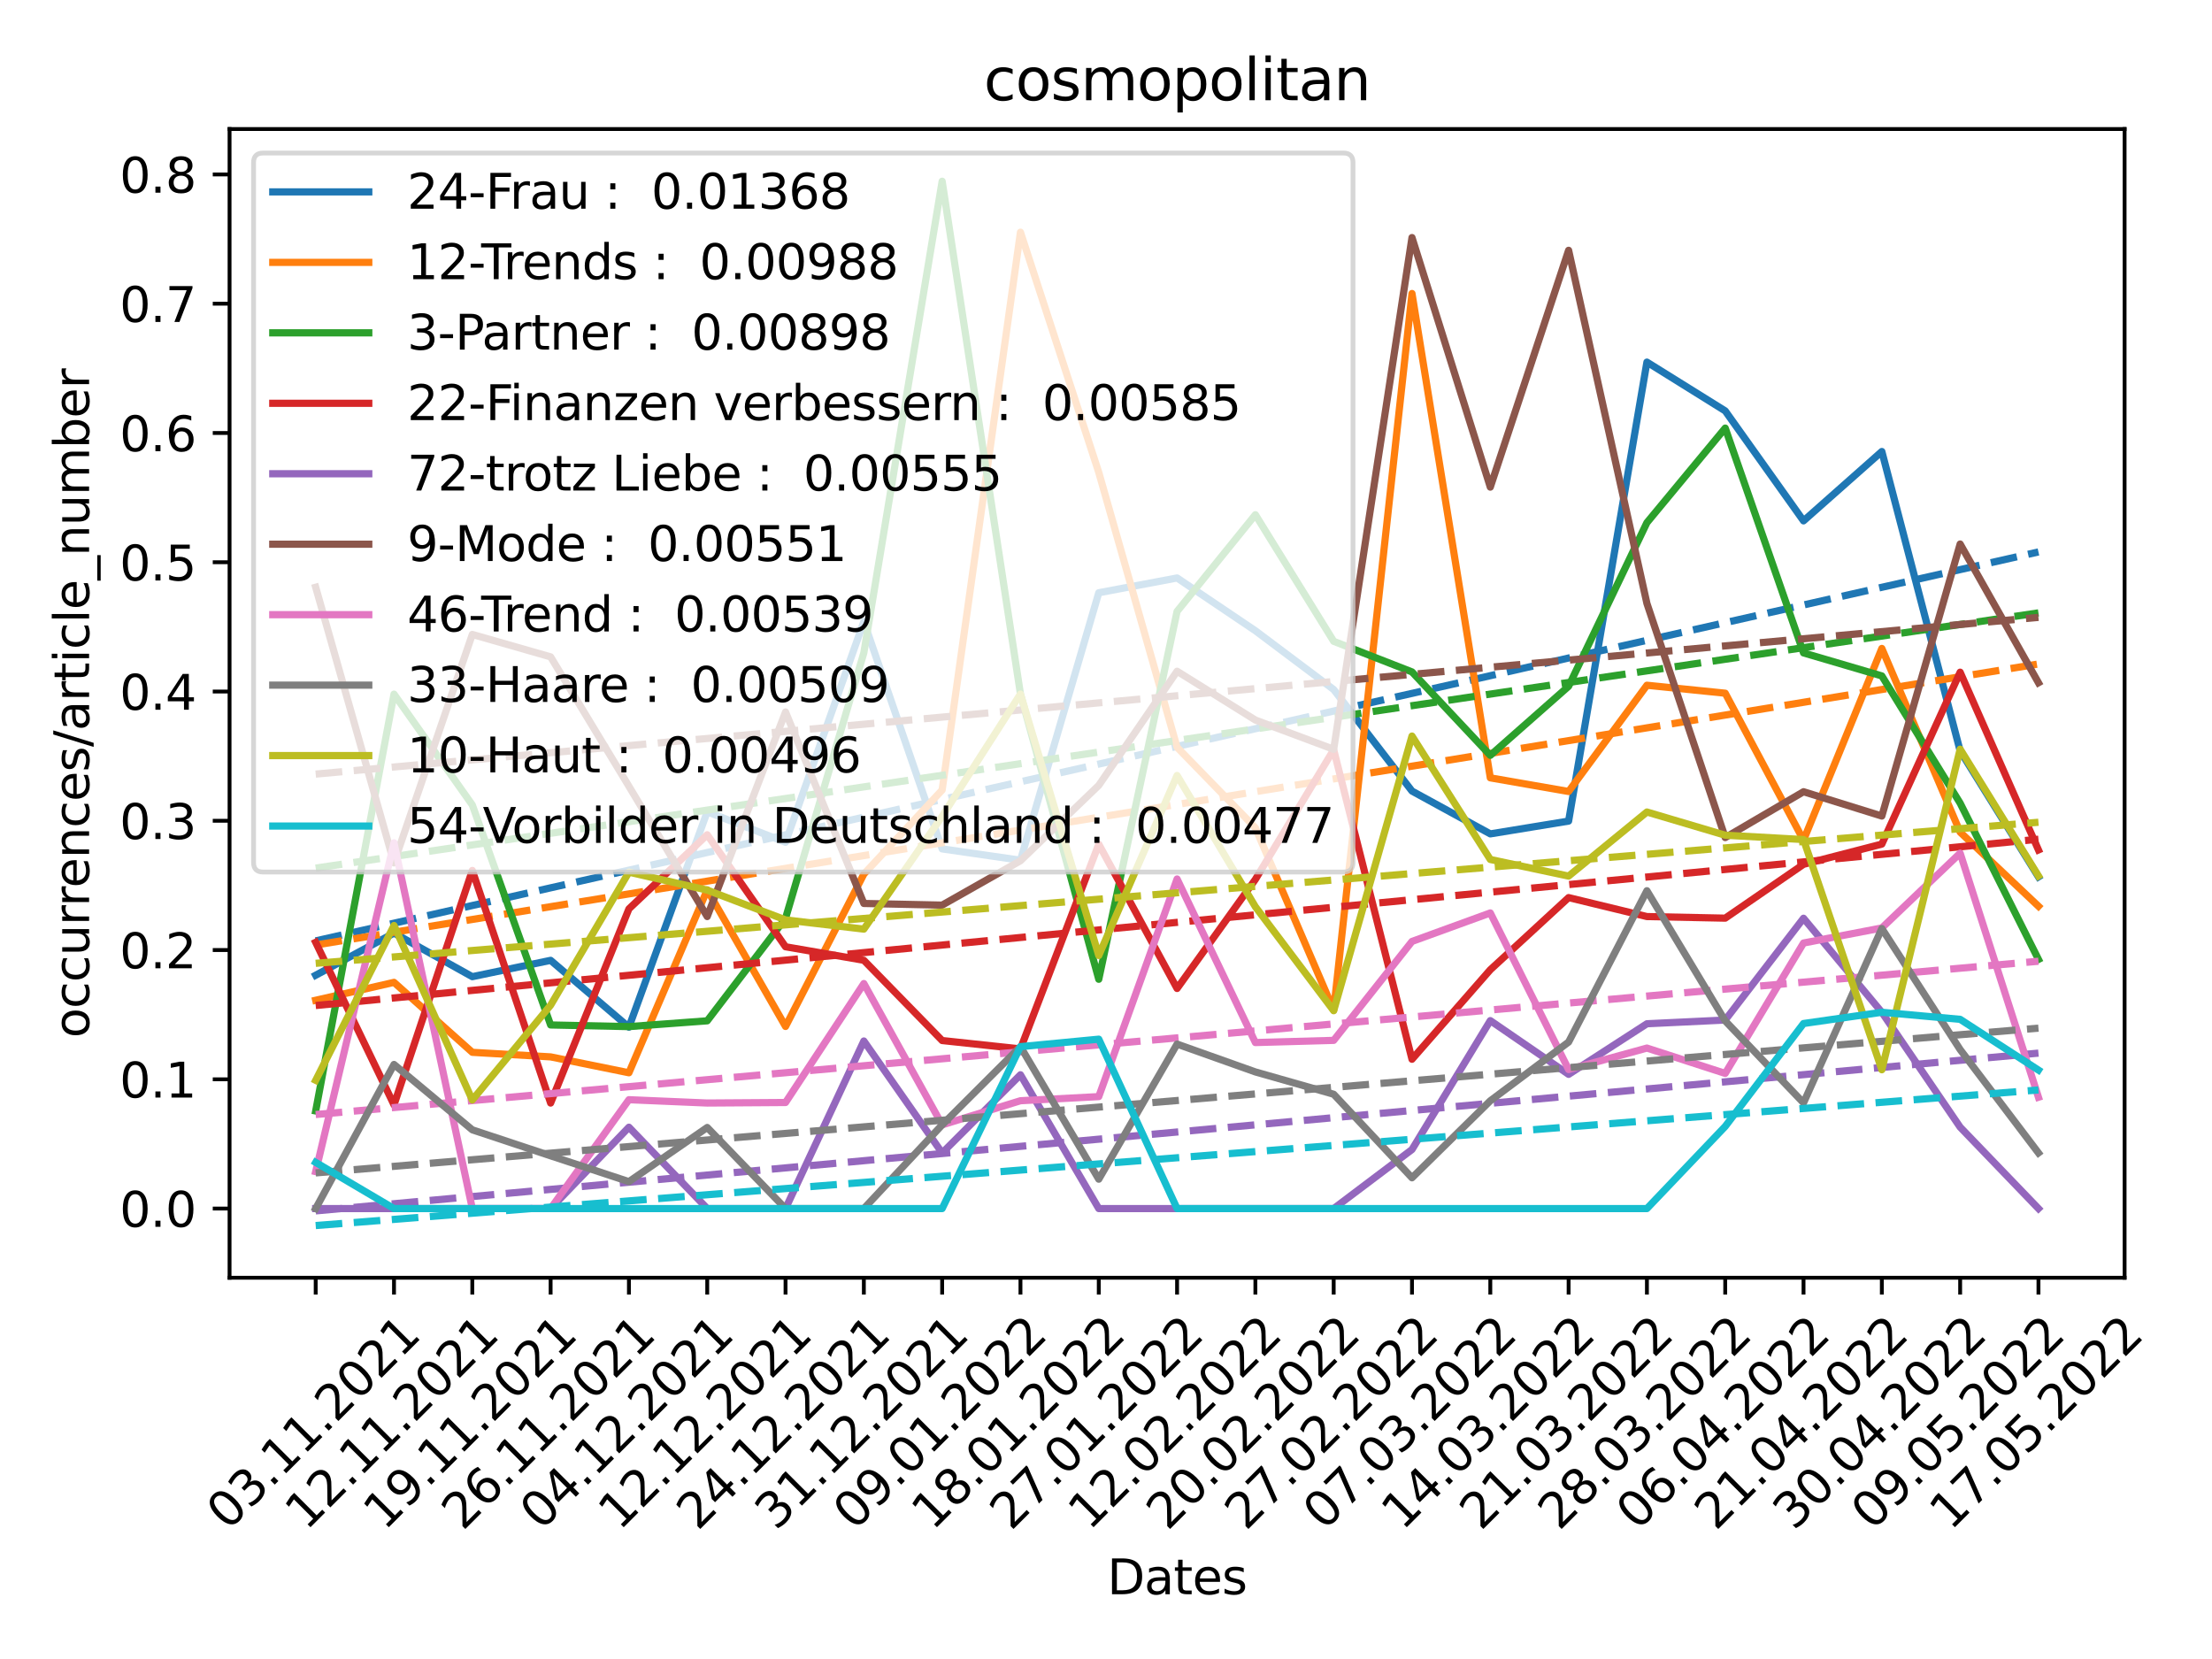 <?xml version="1.0" encoding="utf-8" standalone="no"?>
<!DOCTYPE svg PUBLIC "-//W3C//DTD SVG 1.1//EN"
  "http://www.w3.org/Graphics/SVG/1.1/DTD/svg11.dtd">
<svg xmlns:xlink="http://www.w3.org/1999/xlink" width="460.8pt" height="345.6pt" viewBox="0 0 460.8 345.6" xmlns="http://www.w3.org/2000/svg" version="1.1">
 <defs>
  <style type="text/css">*{stroke-linejoin: round; stroke-linecap: butt}</style>
 </defs>
 <g id="figure_1">
  <g id="patch_1">
   <path d="M 0 345.6 
L 460.8 345.6 
L 460.8 0 
L 0 0 
z
" style="fill: #ffffff"/>
  </g>
  <g id="axes_1">
   <g id="patch_2">
    <path d="M 47.821 266.181 
L 442.591 266.181 
L 442.591 26.88 
L 47.821 26.88 
z
" style="fill: #ffffff"/>
   </g>
   <g id="matplotlib.axis_1">
    <g id="xtick_1">
     <g id="line2d_1">
      <defs>
       <path id="m49650f83b8" d="M 0 0 
L 0 3.5 
" style="stroke: #000000; stroke-width: 0.8"/>
      </defs>
      <g>
       <use xlink:href="#m49650f83b8" x="65.765" y="266.181" style="stroke: #000000; stroke-width: 0.8"/>
      </g>
     </g>
     <g id="text_1">
      <!-- 03.11.2021 -->
      <g transform="translate(47.473 319.04)rotate(-45)scale(0.1 -0.1)">
       <defs>
        <path id="DejaVuSans-30" d="M 2034 4250 
Q 1547 4250 1301 3770 
Q 1056 3291 1056 2328 
Q 1056 1369 1301 889 
Q 1547 409 2034 409 
Q 2525 409 2770 889 
Q 3016 1369 3016 2328 
Q 3016 3291 2770 3770 
Q 2525 4250 2034 4250 
z
M 2034 4750 
Q 2819 4750 3233 4129 
Q 3647 3509 3647 2328 
Q 3647 1150 3233 529 
Q 2819 -91 2034 -91 
Q 1250 -91 836 529 
Q 422 1150 422 2328 
Q 422 3509 836 4129 
Q 1250 4750 2034 4750 
z
" transform="scale(0.016)"/>
        <path id="DejaVuSans-33" d="M 2597 2516 
Q 3050 2419 3304 2112 
Q 3559 1806 3559 1356 
Q 3559 666 3084 287 
Q 2609 -91 1734 -91 
Q 1441 -91 1130 -33 
Q 819 25 488 141 
L 488 750 
Q 750 597 1062 519 
Q 1375 441 1716 441 
Q 2309 441 2620 675 
Q 2931 909 2931 1356 
Q 2931 1769 2642 2001 
Q 2353 2234 1838 2234 
L 1294 2234 
L 1294 2753 
L 1863 2753 
Q 2328 2753 2575 2939 
Q 2822 3125 2822 3475 
Q 2822 3834 2567 4026 
Q 2313 4219 1838 4219 
Q 1578 4219 1281 4162 
Q 984 4106 628 3988 
L 628 4550 
Q 988 4650 1302 4700 
Q 1616 4750 1894 4750 
Q 2613 4750 3031 4423 
Q 3450 4097 3450 3541 
Q 3450 3153 3228 2886 
Q 3006 2619 2597 2516 
z
" transform="scale(0.016)"/>
        <path id="DejaVuSans-2e" d="M 684 794 
L 1344 794 
L 1344 0 
L 684 0 
L 684 794 
z
" transform="scale(0.016)"/>
        <path id="DejaVuSans-31" d="M 794 531 
L 1825 531 
L 1825 4091 
L 703 3866 
L 703 4441 
L 1819 4666 
L 2450 4666 
L 2450 531 
L 3481 531 
L 3481 0 
L 794 0 
L 794 531 
z
" transform="scale(0.016)"/>
        <path id="DejaVuSans-32" d="M 1228 531 
L 3431 531 
L 3431 0 
L 469 0 
L 469 531 
Q 828 903 1448 1529 
Q 2069 2156 2228 2338 
Q 2531 2678 2651 2914 
Q 2772 3150 2772 3378 
Q 2772 3750 2511 3984 
Q 2250 4219 1831 4219 
Q 1534 4219 1204 4116 
Q 875 4013 500 3803 
L 500 4441 
Q 881 4594 1212 4672 
Q 1544 4750 1819 4750 
Q 2544 4750 2975 4387 
Q 3406 4025 3406 3419 
Q 3406 3131 3298 2873 
Q 3191 2616 2906 2266 
Q 2828 2175 2409 1742 
Q 1991 1309 1228 531 
z
" transform="scale(0.016)"/>
       </defs>
       <use xlink:href="#DejaVuSans-30"/>
       <use xlink:href="#DejaVuSans-33" x="63.623"/>
       <use xlink:href="#DejaVuSans-2e" x="127.246"/>
       <use xlink:href="#DejaVuSans-31" x="159.033"/>
       <use xlink:href="#DejaVuSans-31" x="222.656"/>
       <use xlink:href="#DejaVuSans-2e" x="286.279"/>
       <use xlink:href="#DejaVuSans-32" x="318.066"/>
       <use xlink:href="#DejaVuSans-30" x="381.689"/>
       <use xlink:href="#DejaVuSans-32" x="445.312"/>
       <use xlink:href="#DejaVuSans-31" x="508.936"/>
      </g>
     </g>
    </g>
    <g id="xtick_2">
     <g id="line2d_2">
      <g>
       <use xlink:href="#m49650f83b8" x="82.078" y="266.181" style="stroke: #000000; stroke-width: 0.8"/>
      </g>
     </g>
     <g id="text_2">
      <!-- 12.11.2021 -->
      <g transform="translate(63.786 319.04)rotate(-45)scale(0.1 -0.1)">
       <use xlink:href="#DejaVuSans-31"/>
       <use xlink:href="#DejaVuSans-32" x="63.623"/>
       <use xlink:href="#DejaVuSans-2e" x="127.246"/>
       <use xlink:href="#DejaVuSans-31" x="159.033"/>
       <use xlink:href="#DejaVuSans-31" x="222.656"/>
       <use xlink:href="#DejaVuSans-2e" x="286.279"/>
       <use xlink:href="#DejaVuSans-32" x="318.066"/>
       <use xlink:href="#DejaVuSans-30" x="381.689"/>
       <use xlink:href="#DejaVuSans-32" x="445.312"/>
       <use xlink:href="#DejaVuSans-31" x="508.936"/>
      </g>
     </g>
    </g>
    <g id="xtick_3">
     <g id="line2d_3">
      <g>
       <use xlink:href="#m49650f83b8" x="98.391" y="266.181" style="stroke: #000000; stroke-width: 0.8"/>
      </g>
     </g>
     <g id="text_3">
      <!-- 19.11.2021 -->
      <g transform="translate(80.099 319.04)rotate(-45)scale(0.1 -0.1)">
       <defs>
        <path id="DejaVuSans-39" d="M 703 97 
L 703 672 
Q 941 559 1184 500 
Q 1428 441 1663 441 
Q 2288 441 2617 861 
Q 2947 1281 2994 2138 
Q 2813 1869 2534 1725 
Q 2256 1581 1919 1581 
Q 1219 1581 811 2004 
Q 403 2428 403 3163 
Q 403 3881 828 4315 
Q 1253 4750 1959 4750 
Q 2769 4750 3195 4129 
Q 3622 3509 3622 2328 
Q 3622 1225 3098 567 
Q 2575 -91 1691 -91 
Q 1453 -91 1209 -44 
Q 966 3 703 97 
z
M 1959 2075 
Q 2384 2075 2632 2365 
Q 2881 2656 2881 3163 
Q 2881 3666 2632 3958 
Q 2384 4250 1959 4250 
Q 1534 4250 1286 3958 
Q 1038 3666 1038 3163 
Q 1038 2656 1286 2365 
Q 1534 2075 1959 2075 
z
" transform="scale(0.016)"/>
       </defs>
       <use xlink:href="#DejaVuSans-31"/>
       <use xlink:href="#DejaVuSans-39" x="63.623"/>
       <use xlink:href="#DejaVuSans-2e" x="127.246"/>
       <use xlink:href="#DejaVuSans-31" x="159.033"/>
       <use xlink:href="#DejaVuSans-31" x="222.656"/>
       <use xlink:href="#DejaVuSans-2e" x="286.279"/>
       <use xlink:href="#DejaVuSans-32" x="318.066"/>
       <use xlink:href="#DejaVuSans-30" x="381.689"/>
       <use xlink:href="#DejaVuSans-32" x="445.312"/>
       <use xlink:href="#DejaVuSans-31" x="508.936"/>
      </g>
     </g>
    </g>
    <g id="xtick_4">
     <g id="line2d_4">
      <g>
       <use xlink:href="#m49650f83b8" x="114.704" y="266.181" style="stroke: #000000; stroke-width: 0.8"/>
      </g>
     </g>
     <g id="text_4">
      <!-- 26.11.2021 -->
      <g transform="translate(96.412 319.04)rotate(-45)scale(0.1 -0.1)">
       <defs>
        <path id="DejaVuSans-36" d="M 2113 2584 
Q 1688 2584 1439 2293 
Q 1191 2003 1191 1497 
Q 1191 994 1439 701 
Q 1688 409 2113 409 
Q 2538 409 2786 701 
Q 3034 994 3034 1497 
Q 3034 2003 2786 2293 
Q 2538 2584 2113 2584 
z
M 3366 4563 
L 3366 3988 
Q 3128 4100 2886 4159 
Q 2644 4219 2406 4219 
Q 1781 4219 1451 3797 
Q 1122 3375 1075 2522 
Q 1259 2794 1537 2939 
Q 1816 3084 2150 3084 
Q 2853 3084 3261 2657 
Q 3669 2231 3669 1497 
Q 3669 778 3244 343 
Q 2819 -91 2113 -91 
Q 1303 -91 875 529 
Q 447 1150 447 2328 
Q 447 3434 972 4092 
Q 1497 4750 2381 4750 
Q 2619 4750 2861 4703 
Q 3103 4656 3366 4563 
z
" transform="scale(0.016)"/>
       </defs>
       <use xlink:href="#DejaVuSans-32"/>
       <use xlink:href="#DejaVuSans-36" x="63.623"/>
       <use xlink:href="#DejaVuSans-2e" x="127.246"/>
       <use xlink:href="#DejaVuSans-31" x="159.033"/>
       <use xlink:href="#DejaVuSans-31" x="222.656"/>
       <use xlink:href="#DejaVuSans-2e" x="286.279"/>
       <use xlink:href="#DejaVuSans-32" x="318.066"/>
       <use xlink:href="#DejaVuSans-30" x="381.689"/>
       <use xlink:href="#DejaVuSans-32" x="445.312"/>
       <use xlink:href="#DejaVuSans-31" x="508.936"/>
      </g>
     </g>
    </g>
    <g id="xtick_5">
     <g id="line2d_5">
      <g>
       <use xlink:href="#m49650f83b8" x="131.016" y="266.181" style="stroke: #000000; stroke-width: 0.8"/>
      </g>
     </g>
     <g id="text_5">
      <!-- 04.12.2021 -->
      <g transform="translate(112.724 319.04)rotate(-45)scale(0.1 -0.1)">
       <defs>
        <path id="DejaVuSans-34" d="M 2419 4116 
L 825 1625 
L 2419 1625 
L 2419 4116 
z
M 2253 4666 
L 3047 4666 
L 3047 1625 
L 3713 1625 
L 3713 1100 
L 3047 1100 
L 3047 0 
L 2419 0 
L 2419 1100 
L 313 1100 
L 313 1709 
L 2253 4666 
z
" transform="scale(0.016)"/>
       </defs>
       <use xlink:href="#DejaVuSans-30"/>
       <use xlink:href="#DejaVuSans-34" x="63.623"/>
       <use xlink:href="#DejaVuSans-2e" x="127.246"/>
       <use xlink:href="#DejaVuSans-31" x="159.033"/>
       <use xlink:href="#DejaVuSans-32" x="222.656"/>
       <use xlink:href="#DejaVuSans-2e" x="286.279"/>
       <use xlink:href="#DejaVuSans-32" x="318.066"/>
       <use xlink:href="#DejaVuSans-30" x="381.689"/>
       <use xlink:href="#DejaVuSans-32" x="445.312"/>
       <use xlink:href="#DejaVuSans-31" x="508.936"/>
      </g>
     </g>
    </g>
    <g id="xtick_6">
     <g id="line2d_6">
      <g>
       <use xlink:href="#m49650f83b8" x="147.329" y="266.181" style="stroke: #000000; stroke-width: 0.8"/>
      </g>
     </g>
     <g id="text_6">
      <!-- 12.12.2021 -->
      <g transform="translate(129.037 319.04)rotate(-45)scale(0.1 -0.1)">
       <use xlink:href="#DejaVuSans-31"/>
       <use xlink:href="#DejaVuSans-32" x="63.623"/>
       <use xlink:href="#DejaVuSans-2e" x="127.246"/>
       <use xlink:href="#DejaVuSans-31" x="159.033"/>
       <use xlink:href="#DejaVuSans-32" x="222.656"/>
       <use xlink:href="#DejaVuSans-2e" x="286.279"/>
       <use xlink:href="#DejaVuSans-32" x="318.066"/>
       <use xlink:href="#DejaVuSans-30" x="381.689"/>
       <use xlink:href="#DejaVuSans-32" x="445.312"/>
       <use xlink:href="#DejaVuSans-31" x="508.936"/>
      </g>
     </g>
    </g>
    <g id="xtick_7">
     <g id="line2d_7">
      <g>
       <use xlink:href="#m49650f83b8" x="163.642" y="266.181" style="stroke: #000000; stroke-width: 0.8"/>
      </g>
     </g>
     <g id="text_7">
      <!-- 24.12.2021 -->
      <g transform="translate(145.35 319.04)rotate(-45)scale(0.1 -0.1)">
       <use xlink:href="#DejaVuSans-32"/>
       <use xlink:href="#DejaVuSans-34" x="63.623"/>
       <use xlink:href="#DejaVuSans-2e" x="127.246"/>
       <use xlink:href="#DejaVuSans-31" x="159.033"/>
       <use xlink:href="#DejaVuSans-32" x="222.656"/>
       <use xlink:href="#DejaVuSans-2e" x="286.279"/>
       <use xlink:href="#DejaVuSans-32" x="318.066"/>
       <use xlink:href="#DejaVuSans-30" x="381.689"/>
       <use xlink:href="#DejaVuSans-32" x="445.312"/>
       <use xlink:href="#DejaVuSans-31" x="508.936"/>
      </g>
     </g>
    </g>
    <g id="xtick_8">
     <g id="line2d_8">
      <g>
       <use xlink:href="#m49650f83b8" x="179.955" y="266.181" style="stroke: #000000; stroke-width: 0.8"/>
      </g>
     </g>
     <g id="text_8">
      <!-- 31.12.2021 -->
      <g transform="translate(161.663 319.04)rotate(-45)scale(0.1 -0.1)">
       <use xlink:href="#DejaVuSans-33"/>
       <use xlink:href="#DejaVuSans-31" x="63.623"/>
       <use xlink:href="#DejaVuSans-2e" x="127.246"/>
       <use xlink:href="#DejaVuSans-31" x="159.033"/>
       <use xlink:href="#DejaVuSans-32" x="222.656"/>
       <use xlink:href="#DejaVuSans-2e" x="286.279"/>
       <use xlink:href="#DejaVuSans-32" x="318.066"/>
       <use xlink:href="#DejaVuSans-30" x="381.689"/>
       <use xlink:href="#DejaVuSans-32" x="445.312"/>
       <use xlink:href="#DejaVuSans-31" x="508.936"/>
      </g>
     </g>
    </g>
    <g id="xtick_9">
     <g id="line2d_9">
      <g>
       <use xlink:href="#m49650f83b8" x="196.268" y="266.181" style="stroke: #000000; stroke-width: 0.8"/>
      </g>
     </g>
     <g id="text_9">
      <!-- 09.01.2022 -->
      <g transform="translate(177.976 319.04)rotate(-45)scale(0.1 -0.1)">
       <use xlink:href="#DejaVuSans-30"/>
       <use xlink:href="#DejaVuSans-39" x="63.623"/>
       <use xlink:href="#DejaVuSans-2e" x="127.246"/>
       <use xlink:href="#DejaVuSans-30" x="159.033"/>
       <use xlink:href="#DejaVuSans-31" x="222.656"/>
       <use xlink:href="#DejaVuSans-2e" x="286.279"/>
       <use xlink:href="#DejaVuSans-32" x="318.066"/>
       <use xlink:href="#DejaVuSans-30" x="381.689"/>
       <use xlink:href="#DejaVuSans-32" x="445.312"/>
       <use xlink:href="#DejaVuSans-32" x="508.936"/>
      </g>
     </g>
    </g>
    <g id="xtick_10">
     <g id="line2d_10">
      <g>
       <use xlink:href="#m49650f83b8" x="212.58" y="266.181" style="stroke: #000000; stroke-width: 0.8"/>
      </g>
     </g>
     <g id="text_10">
      <!-- 18.01.2022 -->
      <g transform="translate(194.288 319.04)rotate(-45)scale(0.1 -0.1)">
       <defs>
        <path id="DejaVuSans-38" d="M 2034 2216 
Q 1584 2216 1326 1975 
Q 1069 1734 1069 1313 
Q 1069 891 1326 650 
Q 1584 409 2034 409 
Q 2484 409 2743 651 
Q 3003 894 3003 1313 
Q 3003 1734 2745 1975 
Q 2488 2216 2034 2216 
z
M 1403 2484 
Q 997 2584 770 2862 
Q 544 3141 544 3541 
Q 544 4100 942 4425 
Q 1341 4750 2034 4750 
Q 2731 4750 3128 4425 
Q 3525 4100 3525 3541 
Q 3525 3141 3298 2862 
Q 3072 2584 2669 2484 
Q 3125 2378 3379 2068 
Q 3634 1759 3634 1313 
Q 3634 634 3220 271 
Q 2806 -91 2034 -91 
Q 1263 -91 848 271 
Q 434 634 434 1313 
Q 434 1759 690 2068 
Q 947 2378 1403 2484 
z
M 1172 3481 
Q 1172 3119 1398 2916 
Q 1625 2713 2034 2713 
Q 2441 2713 2670 2916 
Q 2900 3119 2900 3481 
Q 2900 3844 2670 4047 
Q 2441 4250 2034 4250 
Q 1625 4250 1398 4047 
Q 1172 3844 1172 3481 
z
" transform="scale(0.016)"/>
       </defs>
       <use xlink:href="#DejaVuSans-31"/>
       <use xlink:href="#DejaVuSans-38" x="63.623"/>
       <use xlink:href="#DejaVuSans-2e" x="127.246"/>
       <use xlink:href="#DejaVuSans-30" x="159.033"/>
       <use xlink:href="#DejaVuSans-31" x="222.656"/>
       <use xlink:href="#DejaVuSans-2e" x="286.279"/>
       <use xlink:href="#DejaVuSans-32" x="318.066"/>
       <use xlink:href="#DejaVuSans-30" x="381.689"/>
       <use xlink:href="#DejaVuSans-32" x="445.312"/>
       <use xlink:href="#DejaVuSans-32" x="508.936"/>
      </g>
     </g>
    </g>
    <g id="xtick_11">
     <g id="line2d_11">
      <g>
       <use xlink:href="#m49650f83b8" x="228.893" y="266.181" style="stroke: #000000; stroke-width: 0.8"/>
      </g>
     </g>
     <g id="text_11">
      <!-- 27.01.2022 -->
      <g transform="translate(210.601 319.04)rotate(-45)scale(0.1 -0.1)">
       <defs>
        <path id="DejaVuSans-37" d="M 525 4666 
L 3525 4666 
L 3525 4397 
L 1831 0 
L 1172 0 
L 2766 4134 
L 525 4134 
L 525 4666 
z
" transform="scale(0.016)"/>
       </defs>
       <use xlink:href="#DejaVuSans-32"/>
       <use xlink:href="#DejaVuSans-37" x="63.623"/>
       <use xlink:href="#DejaVuSans-2e" x="127.246"/>
       <use xlink:href="#DejaVuSans-30" x="159.033"/>
       <use xlink:href="#DejaVuSans-31" x="222.656"/>
       <use xlink:href="#DejaVuSans-2e" x="286.279"/>
       <use xlink:href="#DejaVuSans-32" x="318.066"/>
       <use xlink:href="#DejaVuSans-30" x="381.689"/>
       <use xlink:href="#DejaVuSans-32" x="445.312"/>
       <use xlink:href="#DejaVuSans-32" x="508.936"/>
      </g>
     </g>
    </g>
    <g id="xtick_12">
     <g id="line2d_12">
      <g>
       <use xlink:href="#m49650f83b8" x="245.206" y="266.181" style="stroke: #000000; stroke-width: 0.8"/>
      </g>
     </g>
     <g id="text_12">
      <!-- 12.02.2022 -->
      <g transform="translate(226.914 319.04)rotate(-45)scale(0.1 -0.1)">
       <use xlink:href="#DejaVuSans-31"/>
       <use xlink:href="#DejaVuSans-32" x="63.623"/>
       <use xlink:href="#DejaVuSans-2e" x="127.246"/>
       <use xlink:href="#DejaVuSans-30" x="159.033"/>
       <use xlink:href="#DejaVuSans-32" x="222.656"/>
       <use xlink:href="#DejaVuSans-2e" x="286.279"/>
       <use xlink:href="#DejaVuSans-32" x="318.066"/>
       <use xlink:href="#DejaVuSans-30" x="381.689"/>
       <use xlink:href="#DejaVuSans-32" x="445.312"/>
       <use xlink:href="#DejaVuSans-32" x="508.936"/>
      </g>
     </g>
    </g>
    <g id="xtick_13">
     <g id="line2d_13">
      <g>
       <use xlink:href="#m49650f83b8" x="261.519" y="266.181" style="stroke: #000000; stroke-width: 0.8"/>
      </g>
     </g>
     <g id="text_13">
      <!-- 20.02.2022 -->
      <g transform="translate(243.227 319.04)rotate(-45)scale(0.1 -0.1)">
       <use xlink:href="#DejaVuSans-32"/>
       <use xlink:href="#DejaVuSans-30" x="63.623"/>
       <use xlink:href="#DejaVuSans-2e" x="127.246"/>
       <use xlink:href="#DejaVuSans-30" x="159.033"/>
       <use xlink:href="#DejaVuSans-32" x="222.656"/>
       <use xlink:href="#DejaVuSans-2e" x="286.279"/>
       <use xlink:href="#DejaVuSans-32" x="318.066"/>
       <use xlink:href="#DejaVuSans-30" x="381.689"/>
       <use xlink:href="#DejaVuSans-32" x="445.312"/>
       <use xlink:href="#DejaVuSans-32" x="508.936"/>
      </g>
     </g>
    </g>
    <g id="xtick_14">
     <g id="line2d_14">
      <g>
       <use xlink:href="#m49650f83b8" x="277.831" y="266.181" style="stroke: #000000; stroke-width: 0.8"/>
      </g>
     </g>
     <g id="text_14">
      <!-- 27.02.2022 -->
      <g transform="translate(259.54 319.04)rotate(-45)scale(0.1 -0.1)">
       <use xlink:href="#DejaVuSans-32"/>
       <use xlink:href="#DejaVuSans-37" x="63.623"/>
       <use xlink:href="#DejaVuSans-2e" x="127.246"/>
       <use xlink:href="#DejaVuSans-30" x="159.033"/>
       <use xlink:href="#DejaVuSans-32" x="222.656"/>
       <use xlink:href="#DejaVuSans-2e" x="286.279"/>
       <use xlink:href="#DejaVuSans-32" x="318.066"/>
       <use xlink:href="#DejaVuSans-30" x="381.689"/>
       <use xlink:href="#DejaVuSans-32" x="445.312"/>
       <use xlink:href="#DejaVuSans-32" x="508.936"/>
      </g>
     </g>
    </g>
    <g id="xtick_15">
     <g id="line2d_15">
      <g>
       <use xlink:href="#m49650f83b8" x="294.144" y="266.181" style="stroke: #000000; stroke-width: 0.8"/>
      </g>
     </g>
     <g id="text_15">
      <!-- 07.03.2022 -->
      <g transform="translate(275.852 319.04)rotate(-45)scale(0.1 -0.1)">
       <use xlink:href="#DejaVuSans-30"/>
       <use xlink:href="#DejaVuSans-37" x="63.623"/>
       <use xlink:href="#DejaVuSans-2e" x="127.246"/>
       <use xlink:href="#DejaVuSans-30" x="159.033"/>
       <use xlink:href="#DejaVuSans-33" x="222.656"/>
       <use xlink:href="#DejaVuSans-2e" x="286.279"/>
       <use xlink:href="#DejaVuSans-32" x="318.066"/>
       <use xlink:href="#DejaVuSans-30" x="381.689"/>
       <use xlink:href="#DejaVuSans-32" x="445.312"/>
       <use xlink:href="#DejaVuSans-32" x="508.936"/>
      </g>
     </g>
    </g>
    <g id="xtick_16">
     <g id="line2d_16">
      <g>
       <use xlink:href="#m49650f83b8" x="310.457" y="266.181" style="stroke: #000000; stroke-width: 0.8"/>
      </g>
     </g>
     <g id="text_16">
      <!-- 14.03.2022 -->
      <g transform="translate(292.165 319.04)rotate(-45)scale(0.1 -0.1)">
       <use xlink:href="#DejaVuSans-31"/>
       <use xlink:href="#DejaVuSans-34" x="63.623"/>
       <use xlink:href="#DejaVuSans-2e" x="127.246"/>
       <use xlink:href="#DejaVuSans-30" x="159.033"/>
       <use xlink:href="#DejaVuSans-33" x="222.656"/>
       <use xlink:href="#DejaVuSans-2e" x="286.279"/>
       <use xlink:href="#DejaVuSans-32" x="318.066"/>
       <use xlink:href="#DejaVuSans-30" x="381.689"/>
       <use xlink:href="#DejaVuSans-32" x="445.312"/>
       <use xlink:href="#DejaVuSans-32" x="508.936"/>
      </g>
     </g>
    </g>
    <g id="xtick_17">
     <g id="line2d_17">
      <g>
       <use xlink:href="#m49650f83b8" x="326.77" y="266.181" style="stroke: #000000; stroke-width: 0.8"/>
      </g>
     </g>
     <g id="text_17">
      <!-- 21.03.2022 -->
      <g transform="translate(308.478 319.04)rotate(-45)scale(0.1 -0.1)">
       <use xlink:href="#DejaVuSans-32"/>
       <use xlink:href="#DejaVuSans-31" x="63.623"/>
       <use xlink:href="#DejaVuSans-2e" x="127.246"/>
       <use xlink:href="#DejaVuSans-30" x="159.033"/>
       <use xlink:href="#DejaVuSans-33" x="222.656"/>
       <use xlink:href="#DejaVuSans-2e" x="286.279"/>
       <use xlink:href="#DejaVuSans-32" x="318.066"/>
       <use xlink:href="#DejaVuSans-30" x="381.689"/>
       <use xlink:href="#DejaVuSans-32" x="445.312"/>
       <use xlink:href="#DejaVuSans-32" x="508.936"/>
      </g>
     </g>
    </g>
    <g id="xtick_18">
     <g id="line2d_18">
      <g>
       <use xlink:href="#m49650f83b8" x="343.083" y="266.181" style="stroke: #000000; stroke-width: 0.8"/>
      </g>
     </g>
     <g id="text_18">
      <!-- 28.03.2022 -->
      <g transform="translate(324.791 319.04)rotate(-45)scale(0.1 -0.1)">
       <use xlink:href="#DejaVuSans-32"/>
       <use xlink:href="#DejaVuSans-38" x="63.623"/>
       <use xlink:href="#DejaVuSans-2e" x="127.246"/>
       <use xlink:href="#DejaVuSans-30" x="159.033"/>
       <use xlink:href="#DejaVuSans-33" x="222.656"/>
       <use xlink:href="#DejaVuSans-2e" x="286.279"/>
       <use xlink:href="#DejaVuSans-32" x="318.066"/>
       <use xlink:href="#DejaVuSans-30" x="381.689"/>
       <use xlink:href="#DejaVuSans-32" x="445.312"/>
       <use xlink:href="#DejaVuSans-32" x="508.936"/>
      </g>
     </g>
    </g>
    <g id="xtick_19">
     <g id="line2d_19">
      <g>
       <use xlink:href="#m49650f83b8" x="359.395" y="266.181" style="stroke: #000000; stroke-width: 0.8"/>
      </g>
     </g>
     <g id="text_19">
      <!-- 06.04.2022 -->
      <g transform="translate(341.103 319.04)rotate(-45)scale(0.1 -0.1)">
       <use xlink:href="#DejaVuSans-30"/>
       <use xlink:href="#DejaVuSans-36" x="63.623"/>
       <use xlink:href="#DejaVuSans-2e" x="127.246"/>
       <use xlink:href="#DejaVuSans-30" x="159.033"/>
       <use xlink:href="#DejaVuSans-34" x="222.656"/>
       <use xlink:href="#DejaVuSans-2e" x="286.279"/>
       <use xlink:href="#DejaVuSans-32" x="318.066"/>
       <use xlink:href="#DejaVuSans-30" x="381.689"/>
       <use xlink:href="#DejaVuSans-32" x="445.312"/>
       <use xlink:href="#DejaVuSans-32" x="508.936"/>
      </g>
     </g>
    </g>
    <g id="xtick_20">
     <g id="line2d_20">
      <g>
       <use xlink:href="#m49650f83b8" x="375.708" y="266.181" style="stroke: #000000; stroke-width: 0.8"/>
      </g>
     </g>
     <g id="text_20">
      <!-- 21.04.2022 -->
      <g transform="translate(357.416 319.04)rotate(-45)scale(0.1 -0.1)">
       <use xlink:href="#DejaVuSans-32"/>
       <use xlink:href="#DejaVuSans-31" x="63.623"/>
       <use xlink:href="#DejaVuSans-2e" x="127.246"/>
       <use xlink:href="#DejaVuSans-30" x="159.033"/>
       <use xlink:href="#DejaVuSans-34" x="222.656"/>
       <use xlink:href="#DejaVuSans-2e" x="286.279"/>
       <use xlink:href="#DejaVuSans-32" x="318.066"/>
       <use xlink:href="#DejaVuSans-30" x="381.689"/>
       <use xlink:href="#DejaVuSans-32" x="445.312"/>
       <use xlink:href="#DejaVuSans-32" x="508.936"/>
      </g>
     </g>
    </g>
    <g id="xtick_21">
     <g id="line2d_21">
      <g>
       <use xlink:href="#m49650f83b8" x="392.021" y="266.181" style="stroke: #000000; stroke-width: 0.8"/>
      </g>
     </g>
     <g id="text_21">
      <!-- 30.04.2022 -->
      <g transform="translate(373.729 319.04)rotate(-45)scale(0.1 -0.1)">
       <use xlink:href="#DejaVuSans-33"/>
       <use xlink:href="#DejaVuSans-30" x="63.623"/>
       <use xlink:href="#DejaVuSans-2e" x="127.246"/>
       <use xlink:href="#DejaVuSans-30" x="159.033"/>
       <use xlink:href="#DejaVuSans-34" x="222.656"/>
       <use xlink:href="#DejaVuSans-2e" x="286.279"/>
       <use xlink:href="#DejaVuSans-32" x="318.066"/>
       <use xlink:href="#DejaVuSans-30" x="381.689"/>
       <use xlink:href="#DejaVuSans-32" x="445.312"/>
       <use xlink:href="#DejaVuSans-32" x="508.936"/>
      </g>
     </g>
    </g>
    <g id="xtick_22">
     <g id="line2d_22">
      <g>
       <use xlink:href="#m49650f83b8" x="408.334" y="266.181" style="stroke: #000000; stroke-width: 0.8"/>
      </g>
     </g>
     <g id="text_22">
      <!-- 09.05.2022 -->
      <g transform="translate(390.042 319.04)rotate(-45)scale(0.1 -0.1)">
       <defs>
        <path id="DejaVuSans-35" d="M 691 4666 
L 3169 4666 
L 3169 4134 
L 1269 4134 
L 1269 2991 
Q 1406 3038 1543 3061 
Q 1681 3084 1819 3084 
Q 2600 3084 3056 2656 
Q 3513 2228 3513 1497 
Q 3513 744 3044 326 
Q 2575 -91 1722 -91 
Q 1428 -91 1123 -41 
Q 819 9 494 109 
L 494 744 
Q 775 591 1075 516 
Q 1375 441 1709 441 
Q 2250 441 2565 725 
Q 2881 1009 2881 1497 
Q 2881 1984 2565 2268 
Q 2250 2553 1709 2553 
Q 1456 2553 1204 2497 
Q 953 2441 691 2322 
L 691 4666 
z
" transform="scale(0.016)"/>
       </defs>
       <use xlink:href="#DejaVuSans-30"/>
       <use xlink:href="#DejaVuSans-39" x="63.623"/>
       <use xlink:href="#DejaVuSans-2e" x="127.246"/>
       <use xlink:href="#DejaVuSans-30" x="159.033"/>
       <use xlink:href="#DejaVuSans-35" x="222.656"/>
       <use xlink:href="#DejaVuSans-2e" x="286.279"/>
       <use xlink:href="#DejaVuSans-32" x="318.066"/>
       <use xlink:href="#DejaVuSans-30" x="381.689"/>
       <use xlink:href="#DejaVuSans-32" x="445.312"/>
       <use xlink:href="#DejaVuSans-32" x="508.936"/>
      </g>
     </g>
    </g>
    <g id="xtick_23">
     <g id="line2d_23">
      <g>
       <use xlink:href="#m49650f83b8" x="424.647" y="266.181" style="stroke: #000000; stroke-width: 0.8"/>
      </g>
     </g>
     <g id="text_23">
      <!-- 17.05.2022 -->
      <g transform="translate(406.355 319.04)rotate(-45)scale(0.1 -0.1)">
       <use xlink:href="#DejaVuSans-31"/>
       <use xlink:href="#DejaVuSans-37" x="63.623"/>
       <use xlink:href="#DejaVuSans-2e" x="127.246"/>
       <use xlink:href="#DejaVuSans-30" x="159.033"/>
       <use xlink:href="#DejaVuSans-35" x="222.656"/>
       <use xlink:href="#DejaVuSans-2e" x="286.279"/>
       <use xlink:href="#DejaVuSans-32" x="318.066"/>
       <use xlink:href="#DejaVuSans-30" x="381.689"/>
       <use xlink:href="#DejaVuSans-32" x="445.312"/>
       <use xlink:href="#DejaVuSans-32" x="508.936"/>
      </g>
     </g>
    </g>
    <g id="text_24">
     <!-- Dates -->
     <g transform="translate(230.65 332.109)scale(0.1 -0.1)">
      <defs>
       <path id="DejaVuSans-44" d="M 1259 4147 
L 1259 519 
L 2022 519 
Q 2988 519 3436 956 
Q 3884 1394 3884 2338 
Q 3884 3275 3436 3711 
Q 2988 4147 2022 4147 
L 1259 4147 
z
M 628 4666 
L 1925 4666 
Q 3281 4666 3915 4102 
Q 4550 3538 4550 2338 
Q 4550 1131 3912 565 
Q 3275 0 1925 0 
L 628 0 
L 628 4666 
z
" transform="scale(0.016)"/>
       <path id="DejaVuSans-61" d="M 2194 1759 
Q 1497 1759 1228 1600 
Q 959 1441 959 1056 
Q 959 750 1161 570 
Q 1363 391 1709 391 
Q 2188 391 2477 730 
Q 2766 1069 2766 1631 
L 2766 1759 
L 2194 1759 
z
M 3341 1997 
L 3341 0 
L 2766 0 
L 2766 531 
Q 2569 213 2275 61 
Q 1981 -91 1556 -91 
Q 1019 -91 701 211 
Q 384 513 384 1019 
Q 384 1609 779 1909 
Q 1175 2209 1959 2209 
L 2766 2209 
L 2766 2266 
Q 2766 2663 2505 2880 
Q 2244 3097 1772 3097 
Q 1472 3097 1187 3025 
Q 903 2953 641 2809 
L 641 3341 
Q 956 3463 1253 3523 
Q 1550 3584 1831 3584 
Q 2591 3584 2966 3190 
Q 3341 2797 3341 1997 
z
" transform="scale(0.016)"/>
       <path id="DejaVuSans-74" d="M 1172 4494 
L 1172 3500 
L 2356 3500 
L 2356 3053 
L 1172 3053 
L 1172 1153 
Q 1172 725 1289 603 
Q 1406 481 1766 481 
L 2356 481 
L 2356 0 
L 1766 0 
Q 1100 0 847 248 
Q 594 497 594 1153 
L 594 3053 
L 172 3053 
L 172 3500 
L 594 3500 
L 594 4494 
L 1172 4494 
z
" transform="scale(0.016)"/>
       <path id="DejaVuSans-65" d="M 3597 1894 
L 3597 1613 
L 953 1613 
Q 991 1019 1311 708 
Q 1631 397 2203 397 
Q 2534 397 2845 478 
Q 3156 559 3463 722 
L 3463 178 
Q 3153 47 2828 -22 
Q 2503 -91 2169 -91 
Q 1331 -91 842 396 
Q 353 884 353 1716 
Q 353 2575 817 3079 
Q 1281 3584 2069 3584 
Q 2775 3584 3186 3129 
Q 3597 2675 3597 1894 
z
M 3022 2063 
Q 3016 2534 2758 2815 
Q 2500 3097 2075 3097 
Q 1594 3097 1305 2825 
Q 1016 2553 972 2059 
L 3022 2063 
z
" transform="scale(0.016)"/>
       <path id="DejaVuSans-73" d="M 2834 3397 
L 2834 2853 
Q 2591 2978 2328 3040 
Q 2066 3103 1784 3103 
Q 1356 3103 1142 2972 
Q 928 2841 928 2578 
Q 928 2378 1081 2264 
Q 1234 2150 1697 2047 
L 1894 2003 
Q 2506 1872 2764 1633 
Q 3022 1394 3022 966 
Q 3022 478 2636 193 
Q 2250 -91 1575 -91 
Q 1294 -91 989 -36 
Q 684 19 347 128 
L 347 722 
Q 666 556 975 473 
Q 1284 391 1588 391 
Q 1994 391 2212 530 
Q 2431 669 2431 922 
Q 2431 1156 2273 1281 
Q 2116 1406 1581 1522 
L 1381 1569 
Q 847 1681 609 1914 
Q 372 2147 372 2553 
Q 372 3047 722 3315 
Q 1072 3584 1716 3584 
Q 2034 3584 2315 3537 
Q 2597 3491 2834 3397 
z
" transform="scale(0.016)"/>
      </defs>
      <use xlink:href="#DejaVuSans-44"/>
      <use xlink:href="#DejaVuSans-61" x="77.002"/>
      <use xlink:href="#DejaVuSans-74" x="138.281"/>
      <use xlink:href="#DejaVuSans-65" x="177.49"/>
      <use xlink:href="#DejaVuSans-73" x="239.014"/>
     </g>
    </g>
   </g>
   <g id="matplotlib.axis_2">
    <g id="ytick_1">
     <g id="line2d_24">
      <defs>
       <path id="m13ee82960e" d="M 0 0 
L -3.5 0 
" style="stroke: #000000; stroke-width: 0.8"/>
      </defs>
      <g>
       <use xlink:href="#m13ee82960e" x="47.821" y="251.767" style="stroke: #000000; stroke-width: 0.8"/>
      </g>
     </g>
     <g id="text_25">
      <!-- 0.0 -->
      <g transform="translate(24.918 255.566)scale(0.1 -0.1)">
       <use xlink:href="#DejaVuSans-30"/>
       <use xlink:href="#DejaVuSans-2e" x="63.623"/>
       <use xlink:href="#DejaVuSans-30" x="95.41"/>
      </g>
     </g>
    </g>
    <g id="ytick_2">
     <g id="line2d_25">
      <g>
       <use xlink:href="#m13ee82960e" x="47.821" y="224.839" style="stroke: #000000; stroke-width: 0.8"/>
      </g>
     </g>
     <g id="text_26">
      <!-- 0.1 -->
      <g transform="translate(24.918 228.638)scale(0.1 -0.1)">
       <use xlink:href="#DejaVuSans-30"/>
       <use xlink:href="#DejaVuSans-2e" x="63.623"/>
       <use xlink:href="#DejaVuSans-31" x="95.41"/>
      </g>
     </g>
    </g>
    <g id="ytick_3">
     <g id="line2d_26">
      <g>
       <use xlink:href="#m13ee82960e" x="47.821" y="197.91" style="stroke: #000000; stroke-width: 0.8"/>
      </g>
     </g>
     <g id="text_27">
      <!-- 0.2 -->
      <g transform="translate(24.918 201.71)scale(0.1 -0.1)">
       <use xlink:href="#DejaVuSans-30"/>
       <use xlink:href="#DejaVuSans-2e" x="63.623"/>
       <use xlink:href="#DejaVuSans-32" x="95.41"/>
      </g>
     </g>
    </g>
    <g id="ytick_4">
     <g id="line2d_27">
      <g>
       <use xlink:href="#m13ee82960e" x="47.821" y="170.982" style="stroke: #000000; stroke-width: 0.8"/>
      </g>
     </g>
     <g id="text_28">
      <!-- 0.3 -->
      <g transform="translate(24.918 174.781)scale(0.1 -0.1)">
       <use xlink:href="#DejaVuSans-30"/>
       <use xlink:href="#DejaVuSans-2e" x="63.623"/>
       <use xlink:href="#DejaVuSans-33" x="95.41"/>
      </g>
     </g>
    </g>
    <g id="ytick_5">
     <g id="line2d_28">
      <g>
       <use xlink:href="#m13ee82960e" x="47.821" y="144.054" style="stroke: #000000; stroke-width: 0.8"/>
      </g>
     </g>
     <g id="text_29">
      <!-- 0.4 -->
      <g transform="translate(24.918 147.853)scale(0.1 -0.1)">
       <use xlink:href="#DejaVuSans-30"/>
       <use xlink:href="#DejaVuSans-2e" x="63.623"/>
       <use xlink:href="#DejaVuSans-34" x="95.41"/>
      </g>
     </g>
    </g>
    <g id="ytick_6">
     <g id="line2d_29">
      <g>
       <use xlink:href="#m13ee82960e" x="47.821" y="117.126" style="stroke: #000000; stroke-width: 0.8"/>
      </g>
     </g>
     <g id="text_30">
      <!-- 0.5 -->
      <g transform="translate(24.918 120.925)scale(0.1 -0.1)">
       <use xlink:href="#DejaVuSans-30"/>
       <use xlink:href="#DejaVuSans-2e" x="63.623"/>
       <use xlink:href="#DejaVuSans-35" x="95.41"/>
      </g>
     </g>
    </g>
    <g id="ytick_7">
     <g id="line2d_30">
      <g>
       <use xlink:href="#m13ee82960e" x="47.821" y="90.197" style="stroke: #000000; stroke-width: 0.8"/>
      </g>
     </g>
     <g id="text_31">
      <!-- 0.6 -->
      <g transform="translate(24.918 93.997)scale(0.1 -0.1)">
       <use xlink:href="#DejaVuSans-30"/>
       <use xlink:href="#DejaVuSans-2e" x="63.623"/>
       <use xlink:href="#DejaVuSans-36" x="95.41"/>
      </g>
     </g>
    </g>
    <g id="ytick_8">
     <g id="line2d_31">
      <g>
       <use xlink:href="#m13ee82960e" x="47.821" y="63.269" style="stroke: #000000; stroke-width: 0.8"/>
      </g>
     </g>
     <g id="text_32">
      <!-- 0.7 -->
      <g transform="translate(24.918 67.068)scale(0.1 -0.1)">
       <use xlink:href="#DejaVuSans-30"/>
       <use xlink:href="#DejaVuSans-2e" x="63.623"/>
       <use xlink:href="#DejaVuSans-37" x="95.41"/>
      </g>
     </g>
    </g>
    <g id="ytick_9">
     <g id="line2d_32">
      <g>
       <use xlink:href="#m13ee82960e" x="47.821" y="36.341" style="stroke: #000000; stroke-width: 0.8"/>
      </g>
     </g>
     <g id="text_33">
      <!-- 0.8 -->
      <g transform="translate(24.918 40.14)scale(0.1 -0.1)">
       <use xlink:href="#DejaVuSans-30"/>
       <use xlink:href="#DejaVuSans-2e" x="63.623"/>
       <use xlink:href="#DejaVuSans-38" x="95.41"/>
      </g>
     </g>
    </g>
    <g id="text_34">
     <!-- occurrences/article_number -->
     <g transform="translate(18.56 216.226)rotate(-90)scale(0.1 -0.1)">
      <defs>
       <path id="DejaVuSans-6f" d="M 1959 3097 
Q 1497 3097 1228 2736 
Q 959 2375 959 1747 
Q 959 1119 1226 758 
Q 1494 397 1959 397 
Q 2419 397 2687 759 
Q 2956 1122 2956 1747 
Q 2956 2369 2687 2733 
Q 2419 3097 1959 3097 
z
M 1959 3584 
Q 2709 3584 3137 3096 
Q 3566 2609 3566 1747 
Q 3566 888 3137 398 
Q 2709 -91 1959 -91 
Q 1206 -91 779 398 
Q 353 888 353 1747 
Q 353 2609 779 3096 
Q 1206 3584 1959 3584 
z
" transform="scale(0.016)"/>
       <path id="DejaVuSans-63" d="M 3122 3366 
L 3122 2828 
Q 2878 2963 2633 3030 
Q 2388 3097 2138 3097 
Q 1578 3097 1268 2742 
Q 959 2388 959 1747 
Q 959 1106 1268 751 
Q 1578 397 2138 397 
Q 2388 397 2633 464 
Q 2878 531 3122 666 
L 3122 134 
Q 2881 22 2623 -34 
Q 2366 -91 2075 -91 
Q 1284 -91 818 406 
Q 353 903 353 1747 
Q 353 2603 823 3093 
Q 1294 3584 2113 3584 
Q 2378 3584 2631 3529 
Q 2884 3475 3122 3366 
z
" transform="scale(0.016)"/>
       <path id="DejaVuSans-75" d="M 544 1381 
L 544 3500 
L 1119 3500 
L 1119 1403 
Q 1119 906 1312 657 
Q 1506 409 1894 409 
Q 2359 409 2629 706 
Q 2900 1003 2900 1516 
L 2900 3500 
L 3475 3500 
L 3475 0 
L 2900 0 
L 2900 538 
Q 2691 219 2414 64 
Q 2138 -91 1772 -91 
Q 1169 -91 856 284 
Q 544 659 544 1381 
z
M 1991 3584 
L 1991 3584 
z
" transform="scale(0.016)"/>
       <path id="DejaVuSans-72" d="M 2631 2963 
Q 2534 3019 2420 3045 
Q 2306 3072 2169 3072 
Q 1681 3072 1420 2755 
Q 1159 2438 1159 1844 
L 1159 0 
L 581 0 
L 581 3500 
L 1159 3500 
L 1159 2956 
Q 1341 3275 1631 3429 
Q 1922 3584 2338 3584 
Q 2397 3584 2469 3576 
Q 2541 3569 2628 3553 
L 2631 2963 
z
" transform="scale(0.016)"/>
       <path id="DejaVuSans-6e" d="M 3513 2113 
L 3513 0 
L 2938 0 
L 2938 2094 
Q 2938 2591 2744 2837 
Q 2550 3084 2163 3084 
Q 1697 3084 1428 2787 
Q 1159 2491 1159 1978 
L 1159 0 
L 581 0 
L 581 3500 
L 1159 3500 
L 1159 2956 
Q 1366 3272 1645 3428 
Q 1925 3584 2291 3584 
Q 2894 3584 3203 3211 
Q 3513 2838 3513 2113 
z
" transform="scale(0.016)"/>
       <path id="DejaVuSans-2f" d="M 1625 4666 
L 2156 4666 
L 531 -594 
L 0 -594 
L 1625 4666 
z
" transform="scale(0.016)"/>
       <path id="DejaVuSans-69" d="M 603 3500 
L 1178 3500 
L 1178 0 
L 603 0 
L 603 3500 
z
M 603 4863 
L 1178 4863 
L 1178 4134 
L 603 4134 
L 603 4863 
z
" transform="scale(0.016)"/>
       <path id="DejaVuSans-6c" d="M 603 4863 
L 1178 4863 
L 1178 0 
L 603 0 
L 603 4863 
z
" transform="scale(0.016)"/>
       <path id="DejaVuSans-5f" d="M 3263 -1063 
L 3263 -1509 
L -63 -1509 
L -63 -1063 
L 3263 -1063 
z
" transform="scale(0.016)"/>
       <path id="DejaVuSans-6d" d="M 3328 2828 
Q 3544 3216 3844 3400 
Q 4144 3584 4550 3584 
Q 5097 3584 5394 3201 
Q 5691 2819 5691 2113 
L 5691 0 
L 5113 0 
L 5113 2094 
Q 5113 2597 4934 2840 
Q 4756 3084 4391 3084 
Q 3944 3084 3684 2787 
Q 3425 2491 3425 1978 
L 3425 0 
L 2847 0 
L 2847 2094 
Q 2847 2600 2669 2842 
Q 2491 3084 2119 3084 
Q 1678 3084 1418 2786 
Q 1159 2488 1159 1978 
L 1159 0 
L 581 0 
L 581 3500 
L 1159 3500 
L 1159 2956 
Q 1356 3278 1631 3431 
Q 1906 3584 2284 3584 
Q 2666 3584 2933 3390 
Q 3200 3197 3328 2828 
z
" transform="scale(0.016)"/>
       <path id="DejaVuSans-62" d="M 3116 1747 
Q 3116 2381 2855 2742 
Q 2594 3103 2138 3103 
Q 1681 3103 1420 2742 
Q 1159 2381 1159 1747 
Q 1159 1113 1420 752 
Q 1681 391 2138 391 
Q 2594 391 2855 752 
Q 3116 1113 3116 1747 
z
M 1159 2969 
Q 1341 3281 1617 3432 
Q 1894 3584 2278 3584 
Q 2916 3584 3314 3078 
Q 3713 2572 3713 1747 
Q 3713 922 3314 415 
Q 2916 -91 2278 -91 
Q 1894 -91 1617 61 
Q 1341 213 1159 525 
L 1159 0 
L 581 0 
L 581 4863 
L 1159 4863 
L 1159 2969 
z
" transform="scale(0.016)"/>
      </defs>
      <use xlink:href="#DejaVuSans-6f"/>
      <use xlink:href="#DejaVuSans-63" x="61.182"/>
      <use xlink:href="#DejaVuSans-63" x="116.162"/>
      <use xlink:href="#DejaVuSans-75" x="171.143"/>
      <use xlink:href="#DejaVuSans-72" x="234.521"/>
      <use xlink:href="#DejaVuSans-72" x="273.885"/>
      <use xlink:href="#DejaVuSans-65" x="312.748"/>
      <use xlink:href="#DejaVuSans-6e" x="374.271"/>
      <use xlink:href="#DejaVuSans-63" x="437.65"/>
      <use xlink:href="#DejaVuSans-65" x="492.631"/>
      <use xlink:href="#DejaVuSans-73" x="554.154"/>
      <use xlink:href="#DejaVuSans-2f" x="606.254"/>
      <use xlink:href="#DejaVuSans-61" x="639.945"/>
      <use xlink:href="#DejaVuSans-72" x="701.225"/>
      <use xlink:href="#DejaVuSans-74" x="742.338"/>
      <use xlink:href="#DejaVuSans-69" x="781.547"/>
      <use xlink:href="#DejaVuSans-63" x="809.33"/>
      <use xlink:href="#DejaVuSans-6c" x="864.311"/>
      <use xlink:href="#DejaVuSans-65" x="892.094"/>
      <use xlink:href="#DejaVuSans-5f" x="953.617"/>
      <use xlink:href="#DejaVuSans-6e" x="1003.617"/>
      <use xlink:href="#DejaVuSans-75" x="1066.996"/>
      <use xlink:href="#DejaVuSans-6d" x="1130.375"/>
      <use xlink:href="#DejaVuSans-62" x="1227.787"/>
      <use xlink:href="#DejaVuSans-65" x="1291.264"/>
      <use xlink:href="#DejaVuSans-72" x="1352.787"/>
     </g>
    </g>
   </g>
   <g id="line2d_33">
    <path d="M 65.765 203.159 
L 82.078 194.377 
L 98.391 203.459 
L 114.704 200.057 
L 131.016 213.98 
L 147.329 169.107 
L 163.642 175.462 
L 179.955 129.476 
L 196.268 176.84 
L 212.58 179.197 
L 228.893 123.481 
L 245.206 120.399 
L 261.519 131.394 
L 277.831 143.644 
L 294.144 164.794 
L 310.457 173.712 
L 326.77 171.045 
L 343.083 75.435 
L 359.395 85.597 
L 375.708 108.504 
L 392.021 94.057 
L 408.334 156.431 
L 424.647 182.67 
" clip-path="url(#p7ce9618d7a)" style="fill: none; stroke: #1f77b4; stroke-width: 1.5; stroke-linecap: square"/>
   </g>
   <g id="line2d_34">
    <path d="M 65.765 196.002 
L 82.078 192.319 
L 98.391 188.636 
L 114.704 184.953 
L 131.016 181.27 
L 147.329 177.588 
L 163.642 173.905 
L 179.955 170.222 
L 196.268 166.539 
L 212.58 162.856 
L 228.893 159.173 
L 245.206 155.49 
L 261.519 151.807 
L 277.831 148.125 
L 294.144 144.442 
L 310.457 140.759 
L 326.77 137.076 
L 343.083 133.393 
L 359.395 129.71 
L 375.708 126.027 
L 392.021 122.344 
L 408.334 118.661 
L 424.647 114.979 
" clip-path="url(#p7ce9618d7a)" style="fill: none; stroke-dasharray: 5.55,2.4; stroke-dashoffset: 0; stroke: #1f77b4; stroke-width: 1.5"/>
   </g>
   <g id="line2d_35">
    <path d="M 65.765 208.374 
L 82.078 204.644 
L 98.391 219.217 
L 114.704 220.167 
L 131.016 223.478 
L 147.329 185.37 
L 163.642 213.83 
L 179.955 182.087 
L 196.268 164.575 
L 212.58 48.371 
L 228.893 98.411 
L 245.206 155.671 
L 261.519 172.449 
L 277.831 210.416 
L 294.144 61.144 
L 310.457 162.038 
L 326.77 164.882 
L 343.083 142.749 
L 359.395 144.407 
L 375.708 175.028 
L 392.021 135.084 
L 408.334 173.353 
L 424.647 188.785 
" clip-path="url(#p7ce9618d7a)" style="fill: none; stroke: #ff7f0e; stroke-width: 1.5; stroke-linecap: square"/>
   </g>
   <g id="line2d_36">
    <path d="M 65.765 196.86 
L 82.078 194.199 
L 98.391 191.538 
L 114.704 188.877 
L 131.016 186.216 
L 147.329 183.555 
L 163.642 180.894 
L 179.955 178.233 
L 196.268 175.571 
L 212.58 172.91 
L 228.893 170.249 
L 245.206 167.588 
L 261.519 164.927 
L 277.831 162.266 
L 294.144 159.605 
L 310.457 156.944 
L 326.77 154.283 
L 343.083 151.622 
L 359.395 148.961 
L 375.708 146.3 
L 392.021 143.638 
L 408.334 140.977 
L 424.647 138.316 
" clip-path="url(#p7ce9618d7a)" style="fill: none; stroke-dasharray: 5.55,2.4; stroke-dashoffset: 0; stroke: #ff7f0e; stroke-width: 1.5"/>
   </g>
   <g id="line2d_37">
    <path d="M 65.765 231.436 
L 82.078 144.601 
L 98.391 167.684 
L 114.704 213.518 
L 131.016 213.861 
L 147.329 212.654 
L 163.642 191.302 
L 179.955 135.981 
L 196.268 37.757 
L 212.58 144.578 
L 228.893 204.001 
L 245.206 127.366 
L 261.519 107.224 
L 277.831 133.595 
L 294.144 139.972 
L 310.457 157.356 
L 326.77 142.967 
L 343.083 108.872 
L 359.395 89.179 
L 375.708 136.013 
L 392.021 140.807 
L 408.334 167.312 
L 424.647 199.861 
" clip-path="url(#p7ce9618d7a)" style="fill: none; stroke: #2ca02c; stroke-width: 1.5; stroke-linecap: square"/>
   </g>
   <g id="line2d_38">
    <path d="M 65.765 180.842 
L 82.078 178.425 
L 98.391 176.008 
L 114.704 173.592 
L 131.016 171.175 
L 147.329 168.758 
L 163.642 166.341 
L 179.955 163.924 
L 196.268 161.507 
L 212.58 159.09 
L 228.893 156.673 
L 245.206 154.256 
L 261.519 151.84 
L 277.831 149.423 
L 294.144 147.006 
L 310.457 144.589 
L 326.77 142.172 
L 343.083 139.755 
L 359.395 137.338 
L 375.708 134.921 
L 392.021 132.504 
L 408.334 130.087 
L 424.647 127.671 
" clip-path="url(#p7ce9618d7a)" style="fill: none; stroke-dasharray: 5.55,2.4; stroke-dashoffset: 0; stroke: #2ca02c; stroke-width: 1.5"/>
   </g>
   <g id="line2d_39">
    <path d="M 65.765 196.302 
L 82.078 230.161 
L 98.391 181.326 
L 114.704 229.785 
L 131.016 189.33 
L 147.329 173.895 
L 163.642 197.229 
L 179.955 200.046 
L 196.268 216.762 
L 212.58 218.506 
L 228.893 175.864 
L 245.206 205.918 
L 261.519 183.195 
L 277.831 156.185 
L 294.144 220.663 
L 310.457 202.015 
L 326.77 186.986 
L 343.083 190.936 
L 359.395 191.268 
L 375.708 180.054 
L 392.021 175.839 
L 408.334 140.03 
L 424.647 177.06 
" clip-path="url(#p7ce9618d7a)" style="fill: none; stroke: #d62728; stroke-width: 1.5; stroke-linecap: square"/>
   </g>
   <g id="line2d_40">
    <path d="M 65.765 209.465 
L 82.078 207.89 
L 98.391 206.316 
L 114.704 204.741 
L 131.016 203.167 
L 147.329 201.593 
L 163.642 200.018 
L 179.955 198.444 
L 196.268 196.869 
L 212.58 195.295 
L 228.893 193.72 
L 245.206 192.146 
L 261.519 190.571 
L 277.831 188.997 
L 294.144 187.423 
L 310.457 185.848 
L 326.77 184.274 
L 343.083 182.699 
L 359.395 181.125 
L 375.708 179.55 
L 392.021 177.976 
L 408.334 176.401 
L 424.647 174.827 
" clip-path="url(#p7ce9618d7a)" style="fill: none; stroke-dasharray: 5.55,2.4; stroke-dashoffset: 0; stroke: #d62728; stroke-width: 1.5"/>
   </g>
   <g id="line2d_41">
    <path d="M 65.765 251.767 
L 82.078 251.767 
L 98.391 251.767 
L 114.704 251.767 
L 131.016 234.817 
L 147.329 251.767 
L 163.642 251.767 
L 179.955 216.859 
L 196.268 240.184 
L 212.58 223.892 
L 228.893 251.767 
L 245.206 251.767 
L 261.519 251.767 
L 277.831 251.767 
L 294.144 239.47 
L 310.457 212.612 
L 326.77 223.808 
L 343.083 213.267 
L 359.395 212.491 
L 375.708 191.288 
L 392.021 210.876 
L 408.334 234.807 
L 424.647 251.767 
" clip-path="url(#p7ce9618d7a)" style="fill: none; stroke: #9467bd; stroke-width: 1.5; stroke-linecap: square"/>
   </g>
   <g id="line2d_42">
    <path d="M 65.765 252.251 
L 82.078 250.757 
L 98.391 249.263 
L 114.704 247.77 
L 131.016 246.276 
L 147.329 244.782 
L 163.642 243.288 
L 179.955 241.794 
L 196.268 240.3 
L 212.58 238.806 
L 228.893 237.312 
L 245.206 235.818 
L 261.519 234.324 
L 277.831 232.83 
L 294.144 231.336 
L 310.457 229.842 
L 326.77 228.348 
L 343.083 226.854 
L 359.395 225.36 
L 375.708 223.866 
L 392.021 222.372 
L 408.334 220.878 
L 424.647 219.384 
" clip-path="url(#p7ce9618d7a)" style="fill: none; stroke-dasharray: 5.55,2.4; stroke-dashoffset: 0; stroke: #9467bd; stroke-width: 1.5"/>
   </g>
   <g id="line2d_43">
    <path d="M 65.765 122.334 
L 82.078 179.751 
L 98.391 132.165 
L 114.704 136.836 
L 131.016 163.803 
L 147.329 190.932 
L 163.642 148.318 
L 179.955 188.207 
L 196.268 188.553 
L 212.58 179.309 
L 228.893 163.603 
L 245.206 139.831 
L 261.519 149.998 
L 277.831 156.094 
L 294.144 49.486 
L 310.457 101.476 
L 326.77 52.143 
L 343.083 125.707 
L 359.395 174.484 
L 375.708 164.931 
L 392.021 169.996 
L 408.334 113.328 
L 424.647 142.228 
" clip-path="url(#p7ce9618d7a)" style="fill: none; stroke: #8c564b; stroke-width: 1.5; stroke-linecap: square"/>
   </g>
   <g id="line2d_44">
    <path d="M 65.765 161.259 
L 82.078 159.775 
L 98.391 158.291 
L 114.704 156.807 
L 131.016 155.323 
L 147.329 153.839 
L 163.642 152.355 
L 179.955 150.871 
L 196.268 149.387 
L 212.58 147.903 
L 228.893 146.419 
L 245.206 144.935 
L 261.519 143.451 
L 277.831 141.967 
L 294.144 140.483 
L 310.457 138.999 
L 326.77 137.515 
L 343.083 136.032 
L 359.395 134.548 
L 375.708 133.064 
L 392.021 131.58 
L 408.334 130.096 
L 424.647 128.612 
" clip-path="url(#p7ce9618d7a)" style="fill: none; stroke-dasharray: 5.55,2.4; stroke-dashoffset: 0; stroke: #8c564b; stroke-width: 1.5"/>
   </g>
   <g id="line2d_45">
    <path d="M 65.765 244.073 
L 82.078 175.576 
L 98.391 251.767 
L 114.704 251.767 
L 131.016 229.088 
L 147.329 229.78 
L 163.642 229.67 
L 179.955 204.891 
L 196.268 234.33 
L 212.58 229.302 
L 228.893 228.443 
L 245.206 183.112 
L 261.519 217.183 
L 277.831 216.728 
L 294.144 196.119 
L 310.457 190.183 
L 326.77 222.805 
L 343.083 218.331 
L 359.395 223.612 
L 375.708 196.448 
L 392.021 193.308 
L 408.334 177.729 
L 424.647 228.579 
" clip-path="url(#p7ce9618d7a)" style="fill: none; stroke: #e377c2; stroke-width: 1.5; stroke-linecap: square"/>
   </g>
   <g id="line2d_46">
    <path d="M 65.765 232.175 
L 82.078 230.724 
L 98.391 229.272 
L 114.704 227.821 
L 131.016 226.369 
L 147.329 224.918 
L 163.642 223.467 
L 179.955 222.015 
L 196.268 220.564 
L 212.58 219.112 
L 228.893 217.661 
L 245.206 216.21 
L 261.519 214.758 
L 277.831 213.307 
L 294.144 211.856 
L 310.457 210.404 
L 326.77 208.953 
L 343.083 207.501 
L 359.395 206.05 
L 375.708 204.599 
L 392.021 203.147 
L 408.334 201.696 
L 424.647 200.244 
" clip-path="url(#p7ce9618d7a)" style="fill: none; stroke-dasharray: 5.55,2.4; stroke-dashoffset: 0; stroke: #e377c2; stroke-width: 1.5"/>
   </g>
   <g id="line2d_47">
    <path d="M 65.765 251.767 
L 82.078 221.746 
L 98.391 235.363 
L 114.704 240.776 
L 131.016 246.157 
L 147.329 234.875 
L 163.642 251.767 
L 179.955 251.767 
L 196.268 234.33 
L 212.58 218.038 
L 228.893 245.647 
L 245.206 217.502 
L 261.519 223.303 
L 277.831 227.949 
L 294.144 245.355 
L 310.457 229.312 
L 326.77 217.076 
L 343.083 185.555 
L 359.395 212.677 
L 375.708 229.748 
L 392.021 193.433 
L 408.334 218.646 
L 424.647 240.173 
" clip-path="url(#p7ce9618d7a)" style="fill: none; stroke: #7f7f7f; stroke-width: 1.5; stroke-linecap: square"/>
   </g>
   <g id="line2d_48">
    <path d="M 65.765 244.337 
L 82.078 242.966 
L 98.391 241.595 
L 114.704 240.225 
L 131.016 238.854 
L 147.329 237.483 
L 163.642 236.113 
L 179.955 234.742 
L 196.268 233.371 
L 212.58 232 
L 228.893 230.63 
L 245.206 229.259 
L 261.519 227.888 
L 277.831 226.518 
L 294.144 225.147 
L 310.457 223.776 
L 326.77 222.406 
L 343.083 221.035 
L 359.395 219.664 
L 375.708 218.294 
L 392.021 216.923 
L 408.334 215.552 
L 424.647 214.182 
" clip-path="url(#p7ce9618d7a)" style="fill: none; stroke-dasharray: 5.55,2.4; stroke-dashoffset: 0; stroke: #7f7f7f; stroke-width: 1.5"/>
   </g>
   <g id="line2d_49">
    <path d="M 65.765 225.048 
L 82.078 192.797 
L 98.391 229.151 
L 114.704 209.396 
L 131.016 181.684 
L 147.329 185.432 
L 163.642 191.632 
L 179.955 193.551 
L 196.268 170.049 
L 212.58 144.584 
L 228.893 199.048 
L 245.206 161.542 
L 261.519 188.896 
L 277.831 210.552 
L 294.144 153.335 
L 310.457 179.043 
L 326.77 182.504 
L 343.083 169.156 
L 359.395 173.989 
L 375.708 174.893 
L 392.021 222.85 
L 408.334 156.069 
L 424.647 182.476 
" clip-path="url(#p7ce9618d7a)" style="fill: none; stroke: #bcbd22; stroke-width: 1.5; stroke-linecap: square"/>
   </g>
   <g id="line2d_50">
    <path d="M 65.765 200.68 
L 82.078 199.344 
L 98.391 198.008 
L 114.704 196.673 
L 131.016 195.337 
L 147.329 194.001 
L 163.642 192.665 
L 179.955 191.329 
L 196.268 189.993 
L 212.58 188.658 
L 228.893 187.322 
L 245.206 185.986 
L 261.519 184.65 
L 277.831 183.314 
L 294.144 181.978 
L 310.457 180.643 
L 326.77 179.307 
L 343.083 177.971 
L 359.395 176.635 
L 375.708 175.299 
L 392.021 173.964 
L 408.334 172.628 
L 424.647 171.292 
" clip-path="url(#p7ce9618d7a)" style="fill: none; stroke-dasharray: 5.55,2.4; stroke-dashoffset: 0; stroke: #bcbd22; stroke-width: 1.5"/>
   </g>
   <g id="line2d_51">
    <path d="M 65.765 242.15 
L 82.078 251.767 
L 98.391 251.767 
L 114.704 251.767 
L 131.016 251.767 
L 147.329 251.767 
L 163.642 251.767 
L 179.955 251.767 
L 196.268 251.767 
L 212.58 218.038 
L 228.893 216.479 
L 245.206 251.767 
L 261.519 251.767 
L 277.831 251.767 
L 294.144 251.767 
L 310.457 251.767 
L 326.77 251.767 
L 343.083 251.767 
L 359.395 234.651 
L 375.708 213.218 
L 392.021 210.876 
L 408.334 212.344 
L 424.647 222.919 
" clip-path="url(#p7ce9618d7a)" style="fill: none; stroke: #17becf; stroke-width: 1.5; stroke-linecap: square"/>
   </g>
   <g id="line2d_52">
    <path d="M 65.765 255.304 
L 82.078 254.02 
L 98.391 252.736 
L 114.704 251.452 
L 131.016 250.169 
L 147.329 248.885 
L 163.642 247.601 
L 179.955 246.317 
L 196.268 245.033 
L 212.58 243.749 
L 228.893 242.465 
L 245.206 241.182 
L 261.519 239.898 
L 277.831 238.614 
L 294.144 237.33 
L 310.457 236.046 
L 326.77 234.762 
L 343.083 233.479 
L 359.395 232.195 
L 375.708 230.911 
L 392.021 229.627 
L 408.334 228.343 
L 424.647 227.059 
" clip-path="url(#p7ce9618d7a)" style="fill: none; stroke-dasharray: 5.55,2.4; stroke-dashoffset: 0; stroke: #17becf; stroke-width: 1.5"/>
   </g>
   <g id="patch_3">
    <path d="M 47.821 266.181 
L 47.821 26.88 
" style="fill: none; stroke: #000000; stroke-width: 0.8; stroke-linejoin: miter; stroke-linecap: square"/>
   </g>
   <g id="patch_4">
    <path d="M 442.591 266.181 
L 442.591 26.88 
" style="fill: none; stroke: #000000; stroke-width: 0.8; stroke-linejoin: miter; stroke-linecap: square"/>
   </g>
   <g id="patch_5">
    <path d="M 47.821 266.181 
L 442.591 266.181 
" style="fill: none; stroke: #000000; stroke-width: 0.8; stroke-linejoin: miter; stroke-linecap: square"/>
   </g>
   <g id="patch_6">
    <path d="M 47.821 26.88 
L 442.591 26.88 
" style="fill: none; stroke: #000000; stroke-width: 0.8; stroke-linejoin: miter; stroke-linecap: square"/>
   </g>
   <g id="text_35">
    <!-- cosmopolitan -->
    <g transform="translate(204.949 20.88)scale(0.12 -0.12)">
     <defs>
      <path id="DejaVuSans-70" d="M 1159 525 
L 1159 -1331 
L 581 -1331 
L 581 3500 
L 1159 3500 
L 1159 2969 
Q 1341 3281 1617 3432 
Q 1894 3584 2278 3584 
Q 2916 3584 3314 3078 
Q 3713 2572 3713 1747 
Q 3713 922 3314 415 
Q 2916 -91 2278 -91 
Q 1894 -91 1617 61 
Q 1341 213 1159 525 
z
M 3116 1747 
Q 3116 2381 2855 2742 
Q 2594 3103 2138 3103 
Q 1681 3103 1420 2742 
Q 1159 2381 1159 1747 
Q 1159 1113 1420 752 
Q 1681 391 2138 391 
Q 2594 391 2855 752 
Q 3116 1113 3116 1747 
z
" transform="scale(0.016)"/>
     </defs>
     <use xlink:href="#DejaVuSans-63"/>
     <use xlink:href="#DejaVuSans-6f" x="54.98"/>
     <use xlink:href="#DejaVuSans-73" x="116.162"/>
     <use xlink:href="#DejaVuSans-6d" x="168.262"/>
     <use xlink:href="#DejaVuSans-6f" x="265.674"/>
     <use xlink:href="#DejaVuSans-70" x="326.855"/>
     <use xlink:href="#DejaVuSans-6f" x="390.332"/>
     <use xlink:href="#DejaVuSans-6c" x="451.514"/>
     <use xlink:href="#DejaVuSans-69" x="479.297"/>
     <use xlink:href="#DejaVuSans-74" x="507.08"/>
     <use xlink:href="#DejaVuSans-61" x="546.289"/>
     <use xlink:href="#DejaVuSans-6e" x="607.568"/>
    </g>
   </g>
   <g id="legend_1">
    <g id="patch_7">
     <path d="M 54.821 181.661 
L 279.856 181.661 
Q 281.856 181.661 281.856 179.661 
L 281.856 33.88 
Q 281.856 31.88 279.856 31.88 
L 54.821 31.88 
Q 52.821 31.88 52.821 33.88 
L 52.821 179.661 
Q 52.821 181.661 54.821 181.661 
z
" style="fill: #ffffff; opacity: 0.8; stroke: #cccccc; stroke-linejoin: miter"/>
    </g>
    <g id="line2d_53">
     <path d="M 56.821 39.978 
L 66.821 39.978 
L 76.821 39.978 
" style="fill: none; stroke: #1f77b4; stroke-width: 1.5; stroke-linecap: square"/>
    </g>
    <g id="text_36">
     <!-- 24-Frau :  0.01368 -->
     <g transform="translate(84.821 43.478)scale(0.1 -0.1)">
      <defs>
       <path id="DejaVuSans-2d" d="M 313 2009 
L 1997 2009 
L 1997 1497 
L 313 1497 
L 313 2009 
z
" transform="scale(0.016)"/>
       <path id="DejaVuSans-46" d="M 628 4666 
L 3309 4666 
L 3309 4134 
L 1259 4134 
L 1259 2759 
L 3109 2759 
L 3109 2228 
L 1259 2228 
L 1259 0 
L 628 0 
L 628 4666 
z
" transform="scale(0.016)"/>
       <path id="DejaVuSans-20" transform="scale(0.016)"/>
       <path id="DejaVuSans-3a" d="M 750 794 
L 1409 794 
L 1409 0 
L 750 0 
L 750 794 
z
M 750 3309 
L 1409 3309 
L 1409 2516 
L 750 2516 
L 750 3309 
z
" transform="scale(0.016)"/>
      </defs>
      <use xlink:href="#DejaVuSans-32"/>
      <use xlink:href="#DejaVuSans-34" x="63.623"/>
      <use xlink:href="#DejaVuSans-2d" x="127.246"/>
      <use xlink:href="#DejaVuSans-46" x="163.33"/>
      <use xlink:href="#DejaVuSans-72" x="213.6"/>
      <use xlink:href="#DejaVuSans-61" x="254.713"/>
      <use xlink:href="#DejaVuSans-75" x="315.992"/>
      <use xlink:href="#DejaVuSans-20" x="379.371"/>
      <use xlink:href="#DejaVuSans-3a" x="411.158"/>
      <use xlink:href="#DejaVuSans-20" x="444.85"/>
      <use xlink:href="#DejaVuSans-20" x="476.637"/>
      <use xlink:href="#DejaVuSans-30" x="508.424"/>
      <use xlink:href="#DejaVuSans-2e" x="572.047"/>
      <use xlink:href="#DejaVuSans-30" x="603.834"/>
      <use xlink:href="#DejaVuSans-31" x="667.457"/>
      <use xlink:href="#DejaVuSans-33" x="731.08"/>
      <use xlink:href="#DejaVuSans-36" x="794.703"/>
      <use xlink:href="#DejaVuSans-38" x="858.326"/>
     </g>
    </g>
    <g id="line2d_54">
     <path d="M 56.821 54.657 
L 66.821 54.657 
L 76.821 54.657 
" style="fill: none; stroke: #ff7f0e; stroke-width: 1.5; stroke-linecap: square"/>
    </g>
    <g id="text_37">
     <!-- 12-Trends :  0.00988 -->
     <g transform="translate(84.821 58.157)scale(0.1 -0.1)">
      <defs>
       <path id="DejaVuSans-54" d="M -19 4666 
L 3928 4666 
L 3928 4134 
L 2272 4134 
L 2272 0 
L 1638 0 
L 1638 4134 
L -19 4134 
L -19 4666 
z
" transform="scale(0.016)"/>
       <path id="DejaVuSans-64" d="M 2906 2969 
L 2906 4863 
L 3481 4863 
L 3481 0 
L 2906 0 
L 2906 525 
Q 2725 213 2448 61 
Q 2172 -91 1784 -91 
Q 1150 -91 751 415 
Q 353 922 353 1747 
Q 353 2572 751 3078 
Q 1150 3584 1784 3584 
Q 2172 3584 2448 3432 
Q 2725 3281 2906 2969 
z
M 947 1747 
Q 947 1113 1208 752 
Q 1469 391 1925 391 
Q 2381 391 2643 752 
Q 2906 1113 2906 1747 
Q 2906 2381 2643 2742 
Q 2381 3103 1925 3103 
Q 1469 3103 1208 2742 
Q 947 2381 947 1747 
z
" transform="scale(0.016)"/>
      </defs>
      <use xlink:href="#DejaVuSans-31"/>
      <use xlink:href="#DejaVuSans-32" x="63.623"/>
      <use xlink:href="#DejaVuSans-2d" x="127.246"/>
      <use xlink:href="#DejaVuSans-54" x="154.205"/>
      <use xlink:href="#DejaVuSans-72" x="200.539"/>
      <use xlink:href="#DejaVuSans-65" x="239.402"/>
      <use xlink:href="#DejaVuSans-6e" x="300.926"/>
      <use xlink:href="#DejaVuSans-64" x="364.305"/>
      <use xlink:href="#DejaVuSans-73" x="427.781"/>
      <use xlink:href="#DejaVuSans-20" x="479.881"/>
      <use xlink:href="#DejaVuSans-3a" x="511.668"/>
      <use xlink:href="#DejaVuSans-20" x="545.359"/>
      <use xlink:href="#DejaVuSans-20" x="577.146"/>
      <use xlink:href="#DejaVuSans-30" x="608.934"/>
      <use xlink:href="#DejaVuSans-2e" x="672.557"/>
      <use xlink:href="#DejaVuSans-30" x="704.344"/>
      <use xlink:href="#DejaVuSans-30" x="767.967"/>
      <use xlink:href="#DejaVuSans-39" x="831.59"/>
      <use xlink:href="#DejaVuSans-38" x="895.213"/>
      <use xlink:href="#DejaVuSans-38" x="958.836"/>
     </g>
    </g>
    <g id="line2d_55">
     <path d="M 56.821 69.335 
L 66.821 69.335 
L 76.821 69.335 
" style="fill: none; stroke: #2ca02c; stroke-width: 1.5; stroke-linecap: square"/>
    </g>
    <g id="text_38">
     <!-- 3-Partner :  0.00898 -->
     <g transform="translate(84.821 72.835)scale(0.1 -0.1)">
      <defs>
       <path id="DejaVuSans-50" d="M 1259 4147 
L 1259 2394 
L 2053 2394 
Q 2494 2394 2734 2622 
Q 2975 2850 2975 3272 
Q 2975 3691 2734 3919 
Q 2494 4147 2053 4147 
L 1259 4147 
z
M 628 4666 
L 2053 4666 
Q 2838 4666 3239 4311 
Q 3641 3956 3641 3272 
Q 3641 2581 3239 2228 
Q 2838 1875 2053 1875 
L 1259 1875 
L 1259 0 
L 628 0 
L 628 4666 
z
" transform="scale(0.016)"/>
      </defs>
      <use xlink:href="#DejaVuSans-33"/>
      <use xlink:href="#DejaVuSans-2d" x="63.623"/>
      <use xlink:href="#DejaVuSans-50" x="99.707"/>
      <use xlink:href="#DejaVuSans-61" x="155.51"/>
      <use xlink:href="#DejaVuSans-72" x="216.789"/>
      <use xlink:href="#DejaVuSans-74" x="257.902"/>
      <use xlink:href="#DejaVuSans-6e" x="297.111"/>
      <use xlink:href="#DejaVuSans-65" x="360.49"/>
      <use xlink:href="#DejaVuSans-72" x="422.014"/>
      <use xlink:href="#DejaVuSans-20" x="463.127"/>
      <use xlink:href="#DejaVuSans-3a" x="494.914"/>
      <use xlink:href="#DejaVuSans-20" x="528.605"/>
      <use xlink:href="#DejaVuSans-20" x="560.393"/>
      <use xlink:href="#DejaVuSans-30" x="592.18"/>
      <use xlink:href="#DejaVuSans-2e" x="655.803"/>
      <use xlink:href="#DejaVuSans-30" x="687.59"/>
      <use xlink:href="#DejaVuSans-30" x="751.213"/>
      <use xlink:href="#DejaVuSans-38" x="814.836"/>
      <use xlink:href="#DejaVuSans-39" x="878.459"/>
      <use xlink:href="#DejaVuSans-38" x="942.082"/>
     </g>
    </g>
    <g id="line2d_56">
     <path d="M 56.821 84.013 
L 66.821 84.013 
L 76.821 84.013 
" style="fill: none; stroke: #d62728; stroke-width: 1.5; stroke-linecap: square"/>
    </g>
    <g id="text_39">
     <!-- 22-Finanzen verbessern :  0.00585 -->
     <g transform="translate(84.821 87.513)scale(0.1 -0.1)">
      <defs>
       <path id="DejaVuSans-7a" d="M 353 3500 
L 3084 3500 
L 3084 2975 
L 922 459 
L 3084 459 
L 3084 0 
L 275 0 
L 275 525 
L 2438 3041 
L 353 3041 
L 353 3500 
z
" transform="scale(0.016)"/>
       <path id="DejaVuSans-76" d="M 191 3500 
L 800 3500 
L 1894 563 
L 2988 3500 
L 3597 3500 
L 2284 0 
L 1503 0 
L 191 3500 
z
" transform="scale(0.016)"/>
      </defs>
      <use xlink:href="#DejaVuSans-32"/>
      <use xlink:href="#DejaVuSans-32" x="63.623"/>
      <use xlink:href="#DejaVuSans-2d" x="127.246"/>
      <use xlink:href="#DejaVuSans-46" x="163.33"/>
      <use xlink:href="#DejaVuSans-69" x="213.6"/>
      <use xlink:href="#DejaVuSans-6e" x="241.383"/>
      <use xlink:href="#DejaVuSans-61" x="304.762"/>
      <use xlink:href="#DejaVuSans-6e" x="366.041"/>
      <use xlink:href="#DejaVuSans-7a" x="429.42"/>
      <use xlink:href="#DejaVuSans-65" x="481.91"/>
      <use xlink:href="#DejaVuSans-6e" x="543.434"/>
      <use xlink:href="#DejaVuSans-20" x="606.812"/>
      <use xlink:href="#DejaVuSans-76" x="638.6"/>
      <use xlink:href="#DejaVuSans-65" x="697.779"/>
      <use xlink:href="#DejaVuSans-72" x="759.303"/>
      <use xlink:href="#DejaVuSans-62" x="800.416"/>
      <use xlink:href="#DejaVuSans-65" x="863.893"/>
      <use xlink:href="#DejaVuSans-73" x="925.416"/>
      <use xlink:href="#DejaVuSans-73" x="977.516"/>
      <use xlink:href="#DejaVuSans-65" x="1029.615"/>
      <use xlink:href="#DejaVuSans-72" x="1091.139"/>
      <use xlink:href="#DejaVuSans-6e" x="1130.502"/>
      <use xlink:href="#DejaVuSans-20" x="1193.881"/>
      <use xlink:href="#DejaVuSans-3a" x="1225.668"/>
      <use xlink:href="#DejaVuSans-20" x="1259.359"/>
      <use xlink:href="#DejaVuSans-20" x="1291.146"/>
      <use xlink:href="#DejaVuSans-30" x="1322.934"/>
      <use xlink:href="#DejaVuSans-2e" x="1386.557"/>
      <use xlink:href="#DejaVuSans-30" x="1418.344"/>
      <use xlink:href="#DejaVuSans-30" x="1481.967"/>
      <use xlink:href="#DejaVuSans-35" x="1545.59"/>
      <use xlink:href="#DejaVuSans-38" x="1609.213"/>
      <use xlink:href="#DejaVuSans-35" x="1672.836"/>
     </g>
    </g>
    <g id="line2d_57">
     <path d="M 56.821 98.691 
L 66.821 98.691 
L 76.821 98.691 
" style="fill: none; stroke: #9467bd; stroke-width: 1.5; stroke-linecap: square"/>
    </g>
    <g id="text_40">
     <!-- 72-trotz Liebe :  0.00555 -->
     <g transform="translate(84.821 102.191)scale(0.1 -0.1)">
      <defs>
       <path id="DejaVuSans-4c" d="M 628 4666 
L 1259 4666 
L 1259 531 
L 3531 531 
L 3531 0 
L 628 0 
L 628 4666 
z
" transform="scale(0.016)"/>
      </defs>
      <use xlink:href="#DejaVuSans-37"/>
      <use xlink:href="#DejaVuSans-32" x="63.623"/>
      <use xlink:href="#DejaVuSans-2d" x="127.246"/>
      <use xlink:href="#DejaVuSans-74" x="163.33"/>
      <use xlink:href="#DejaVuSans-72" x="202.539"/>
      <use xlink:href="#DejaVuSans-6f" x="241.402"/>
      <use xlink:href="#DejaVuSans-74" x="302.584"/>
      <use xlink:href="#DejaVuSans-7a" x="341.793"/>
      <use xlink:href="#DejaVuSans-20" x="394.283"/>
      <use xlink:href="#DejaVuSans-4c" x="426.07"/>
      <use xlink:href="#DejaVuSans-69" x="481.783"/>
      <use xlink:href="#DejaVuSans-65" x="509.566"/>
      <use xlink:href="#DejaVuSans-62" x="571.09"/>
      <use xlink:href="#DejaVuSans-65" x="634.566"/>
      <use xlink:href="#DejaVuSans-20" x="696.09"/>
      <use xlink:href="#DejaVuSans-3a" x="727.877"/>
      <use xlink:href="#DejaVuSans-20" x="761.568"/>
      <use xlink:href="#DejaVuSans-20" x="793.355"/>
      <use xlink:href="#DejaVuSans-30" x="825.143"/>
      <use xlink:href="#DejaVuSans-2e" x="888.766"/>
      <use xlink:href="#DejaVuSans-30" x="920.553"/>
      <use xlink:href="#DejaVuSans-30" x="984.176"/>
      <use xlink:href="#DejaVuSans-35" x="1047.799"/>
      <use xlink:href="#DejaVuSans-35" x="1111.422"/>
      <use xlink:href="#DejaVuSans-35" x="1175.045"/>
     </g>
    </g>
    <g id="line2d_58">
     <path d="M 56.821 113.369 
L 66.821 113.369 
L 76.821 113.369 
" style="fill: none; stroke: #8c564b; stroke-width: 1.5; stroke-linecap: square"/>
    </g>
    <g id="text_41">
     <!-- 9-Mode :  0.00551 -->
     <g transform="translate(84.821 116.869)scale(0.1 -0.1)">
      <defs>
       <path id="DejaVuSans-4d" d="M 628 4666 
L 1569 4666 
L 2759 1491 
L 3956 4666 
L 4897 4666 
L 4897 0 
L 4281 0 
L 4281 4097 
L 3078 897 
L 2444 897 
L 1241 4097 
L 1241 0 
L 628 0 
L 628 4666 
z
" transform="scale(0.016)"/>
      </defs>
      <use xlink:href="#DejaVuSans-39"/>
      <use xlink:href="#DejaVuSans-2d" x="63.623"/>
      <use xlink:href="#DejaVuSans-4d" x="99.707"/>
      <use xlink:href="#DejaVuSans-6f" x="185.986"/>
      <use xlink:href="#DejaVuSans-64" x="247.168"/>
      <use xlink:href="#DejaVuSans-65" x="310.645"/>
      <use xlink:href="#DejaVuSans-20" x="372.168"/>
      <use xlink:href="#DejaVuSans-3a" x="403.955"/>
      <use xlink:href="#DejaVuSans-20" x="437.646"/>
      <use xlink:href="#DejaVuSans-20" x="469.434"/>
      <use xlink:href="#DejaVuSans-30" x="501.221"/>
      <use xlink:href="#DejaVuSans-2e" x="564.844"/>
      <use xlink:href="#DejaVuSans-30" x="596.631"/>
      <use xlink:href="#DejaVuSans-30" x="660.254"/>
      <use xlink:href="#DejaVuSans-35" x="723.877"/>
      <use xlink:href="#DejaVuSans-35" x="787.5"/>
      <use xlink:href="#DejaVuSans-31" x="851.123"/>
     </g>
    </g>
    <g id="line2d_59">
     <path d="M 56.821 128.047 
L 66.821 128.047 
L 76.821 128.047 
" style="fill: none; stroke: #e377c2; stroke-width: 1.5; stroke-linecap: square"/>
    </g>
    <g id="text_42">
     <!-- 46-Trend :  0.00539 -->
     <g transform="translate(84.821 131.547)scale(0.1 -0.1)">
      <use xlink:href="#DejaVuSans-34"/>
      <use xlink:href="#DejaVuSans-36" x="63.623"/>
      <use xlink:href="#DejaVuSans-2d" x="127.246"/>
      <use xlink:href="#DejaVuSans-54" x="154.205"/>
      <use xlink:href="#DejaVuSans-72" x="200.539"/>
      <use xlink:href="#DejaVuSans-65" x="239.402"/>
      <use xlink:href="#DejaVuSans-6e" x="300.926"/>
      <use xlink:href="#DejaVuSans-64" x="364.305"/>
      <use xlink:href="#DejaVuSans-20" x="427.781"/>
      <use xlink:href="#DejaVuSans-3a" x="459.568"/>
      <use xlink:href="#DejaVuSans-20" x="493.26"/>
      <use xlink:href="#DejaVuSans-20" x="525.047"/>
      <use xlink:href="#DejaVuSans-30" x="556.834"/>
      <use xlink:href="#DejaVuSans-2e" x="620.457"/>
      <use xlink:href="#DejaVuSans-30" x="652.244"/>
      <use xlink:href="#DejaVuSans-30" x="715.867"/>
      <use xlink:href="#DejaVuSans-35" x="779.49"/>
      <use xlink:href="#DejaVuSans-33" x="843.113"/>
      <use xlink:href="#DejaVuSans-39" x="906.736"/>
     </g>
    </g>
    <g id="line2d_60">
     <path d="M 56.821 142.725 
L 66.821 142.725 
L 76.821 142.725 
" style="fill: none; stroke: #7f7f7f; stroke-width: 1.5; stroke-linecap: square"/>
    </g>
    <g id="text_43">
     <!-- 33-Haare :  0.00509 -->
     <g transform="translate(84.821 146.225)scale(0.1 -0.1)">
      <defs>
       <path id="DejaVuSans-48" d="M 628 4666 
L 1259 4666 
L 1259 2753 
L 3553 2753 
L 3553 4666 
L 4184 4666 
L 4184 0 
L 3553 0 
L 3553 2222 
L 1259 2222 
L 1259 0 
L 628 0 
L 628 4666 
z
" transform="scale(0.016)"/>
      </defs>
      <use xlink:href="#DejaVuSans-33"/>
      <use xlink:href="#DejaVuSans-33" x="63.623"/>
      <use xlink:href="#DejaVuSans-2d" x="127.246"/>
      <use xlink:href="#DejaVuSans-48" x="163.33"/>
      <use xlink:href="#DejaVuSans-61" x="238.525"/>
      <use xlink:href="#DejaVuSans-61" x="299.805"/>
      <use xlink:href="#DejaVuSans-72" x="361.084"/>
      <use xlink:href="#DejaVuSans-65" x="399.947"/>
      <use xlink:href="#DejaVuSans-20" x="461.471"/>
      <use xlink:href="#DejaVuSans-3a" x="493.258"/>
      <use xlink:href="#DejaVuSans-20" x="526.949"/>
      <use xlink:href="#DejaVuSans-20" x="558.736"/>
      <use xlink:href="#DejaVuSans-30" x="590.523"/>
      <use xlink:href="#DejaVuSans-2e" x="654.146"/>
      <use xlink:href="#DejaVuSans-30" x="685.934"/>
      <use xlink:href="#DejaVuSans-30" x="749.557"/>
      <use xlink:href="#DejaVuSans-35" x="813.18"/>
      <use xlink:href="#DejaVuSans-30" x="876.803"/>
      <use xlink:href="#DejaVuSans-39" x="940.426"/>
     </g>
    </g>
    <g id="line2d_61">
     <path d="M 56.821 157.403 
L 66.821 157.403 
L 76.821 157.403 
" style="fill: none; stroke: #bcbd22; stroke-width: 1.5; stroke-linecap: square"/>
    </g>
    <g id="text_44">
     <!-- 10-Haut :  0.00496 -->
     <g transform="translate(84.821 160.903)scale(0.1 -0.1)">
      <use xlink:href="#DejaVuSans-31"/>
      <use xlink:href="#DejaVuSans-30" x="63.623"/>
      <use xlink:href="#DejaVuSans-2d" x="127.246"/>
      <use xlink:href="#DejaVuSans-48" x="163.33"/>
      <use xlink:href="#DejaVuSans-61" x="238.525"/>
      <use xlink:href="#DejaVuSans-75" x="299.805"/>
      <use xlink:href="#DejaVuSans-74" x="363.184"/>
      <use xlink:href="#DejaVuSans-20" x="402.393"/>
      <use xlink:href="#DejaVuSans-3a" x="434.18"/>
      <use xlink:href="#DejaVuSans-20" x="467.871"/>
      <use xlink:href="#DejaVuSans-20" x="499.658"/>
      <use xlink:href="#DejaVuSans-30" x="531.445"/>
      <use xlink:href="#DejaVuSans-2e" x="595.068"/>
      <use xlink:href="#DejaVuSans-30" x="626.855"/>
      <use xlink:href="#DejaVuSans-30" x="690.479"/>
      <use xlink:href="#DejaVuSans-34" x="754.102"/>
      <use xlink:href="#DejaVuSans-39" x="817.725"/>
      <use xlink:href="#DejaVuSans-36" x="881.348"/>
     </g>
    </g>
    <g id="line2d_62">
     <path d="M 56.821 172.082 
L 66.821 172.082 
L 76.821 172.082 
" style="fill: none; stroke: #17becf; stroke-width: 1.5; stroke-linecap: square"/>
    </g>
    <g id="text_45">
     <!-- 54-Vorbilder in Deutschland :  0.00477 -->
     <g transform="translate(84.821 175.582)scale(0.1 -0.1)">
      <defs>
       <path id="DejaVuSans-56" d="M 1831 0 
L 50 4666 
L 709 4666 
L 2188 738 
L 3669 4666 
L 4325 4666 
L 2547 0 
L 1831 0 
z
" transform="scale(0.016)"/>
       <path id="DejaVuSans-68" d="M 3513 2113 
L 3513 0 
L 2938 0 
L 2938 2094 
Q 2938 2591 2744 2837 
Q 2550 3084 2163 3084 
Q 1697 3084 1428 2787 
Q 1159 2491 1159 1978 
L 1159 0 
L 581 0 
L 581 4863 
L 1159 4863 
L 1159 2956 
Q 1366 3272 1645 3428 
Q 1925 3584 2291 3584 
Q 2894 3584 3203 3211 
Q 3513 2838 3513 2113 
z
" transform="scale(0.016)"/>
      </defs>
      <use xlink:href="#DejaVuSans-35"/>
      <use xlink:href="#DejaVuSans-34" x="63.623"/>
      <use xlink:href="#DejaVuSans-2d" x="127.246"/>
      <use xlink:href="#DejaVuSans-56" x="157.455"/>
      <use xlink:href="#DejaVuSans-6f" x="218.113"/>
      <use xlink:href="#DejaVuSans-72" x="279.295"/>
      <use xlink:href="#DejaVuSans-62" x="320.408"/>
      <use xlink:href="#DejaVuSans-69" x="383.885"/>
      <use xlink:href="#DejaVuSans-6c" x="411.668"/>
      <use xlink:href="#DejaVuSans-64" x="439.451"/>
      <use xlink:href="#DejaVuSans-65" x="502.928"/>
      <use xlink:href="#DejaVuSans-72" x="564.451"/>
      <use xlink:href="#DejaVuSans-20" x="605.564"/>
      <use xlink:href="#DejaVuSans-69" x="637.352"/>
      <use xlink:href="#DejaVuSans-6e" x="665.135"/>
      <use xlink:href="#DejaVuSans-20" x="728.514"/>
      <use xlink:href="#DejaVuSans-44" x="760.301"/>
      <use xlink:href="#DejaVuSans-65" x="837.303"/>
      <use xlink:href="#DejaVuSans-75" x="898.826"/>
      <use xlink:href="#DejaVuSans-74" x="962.205"/>
      <use xlink:href="#DejaVuSans-73" x="1001.414"/>
      <use xlink:href="#DejaVuSans-63" x="1053.514"/>
      <use xlink:href="#DejaVuSans-68" x="1108.494"/>
      <use xlink:href="#DejaVuSans-6c" x="1171.873"/>
      <use xlink:href="#DejaVuSans-61" x="1199.656"/>
      <use xlink:href="#DejaVuSans-6e" x="1260.936"/>
      <use xlink:href="#DejaVuSans-64" x="1324.314"/>
      <use xlink:href="#DejaVuSans-20" x="1387.791"/>
      <use xlink:href="#DejaVuSans-3a" x="1419.578"/>
      <use xlink:href="#DejaVuSans-20" x="1453.27"/>
      <use xlink:href="#DejaVuSans-20" x="1485.057"/>
      <use xlink:href="#DejaVuSans-30" x="1516.844"/>
      <use xlink:href="#DejaVuSans-2e" x="1580.467"/>
      <use xlink:href="#DejaVuSans-30" x="1612.254"/>
      <use xlink:href="#DejaVuSans-30" x="1675.877"/>
      <use xlink:href="#DejaVuSans-34" x="1739.5"/>
      <use xlink:href="#DejaVuSans-37" x="1803.123"/>
      <use xlink:href="#DejaVuSans-37" x="1866.746"/>
     </g>
    </g>
   </g>
  </g>
 </g>
 <defs>
  <clipPath id="p7ce9618d7a">
   <rect x="47.821" y="26.88" width="394.769" height="239.301"/>
  </clipPath>
 </defs>
</svg>
